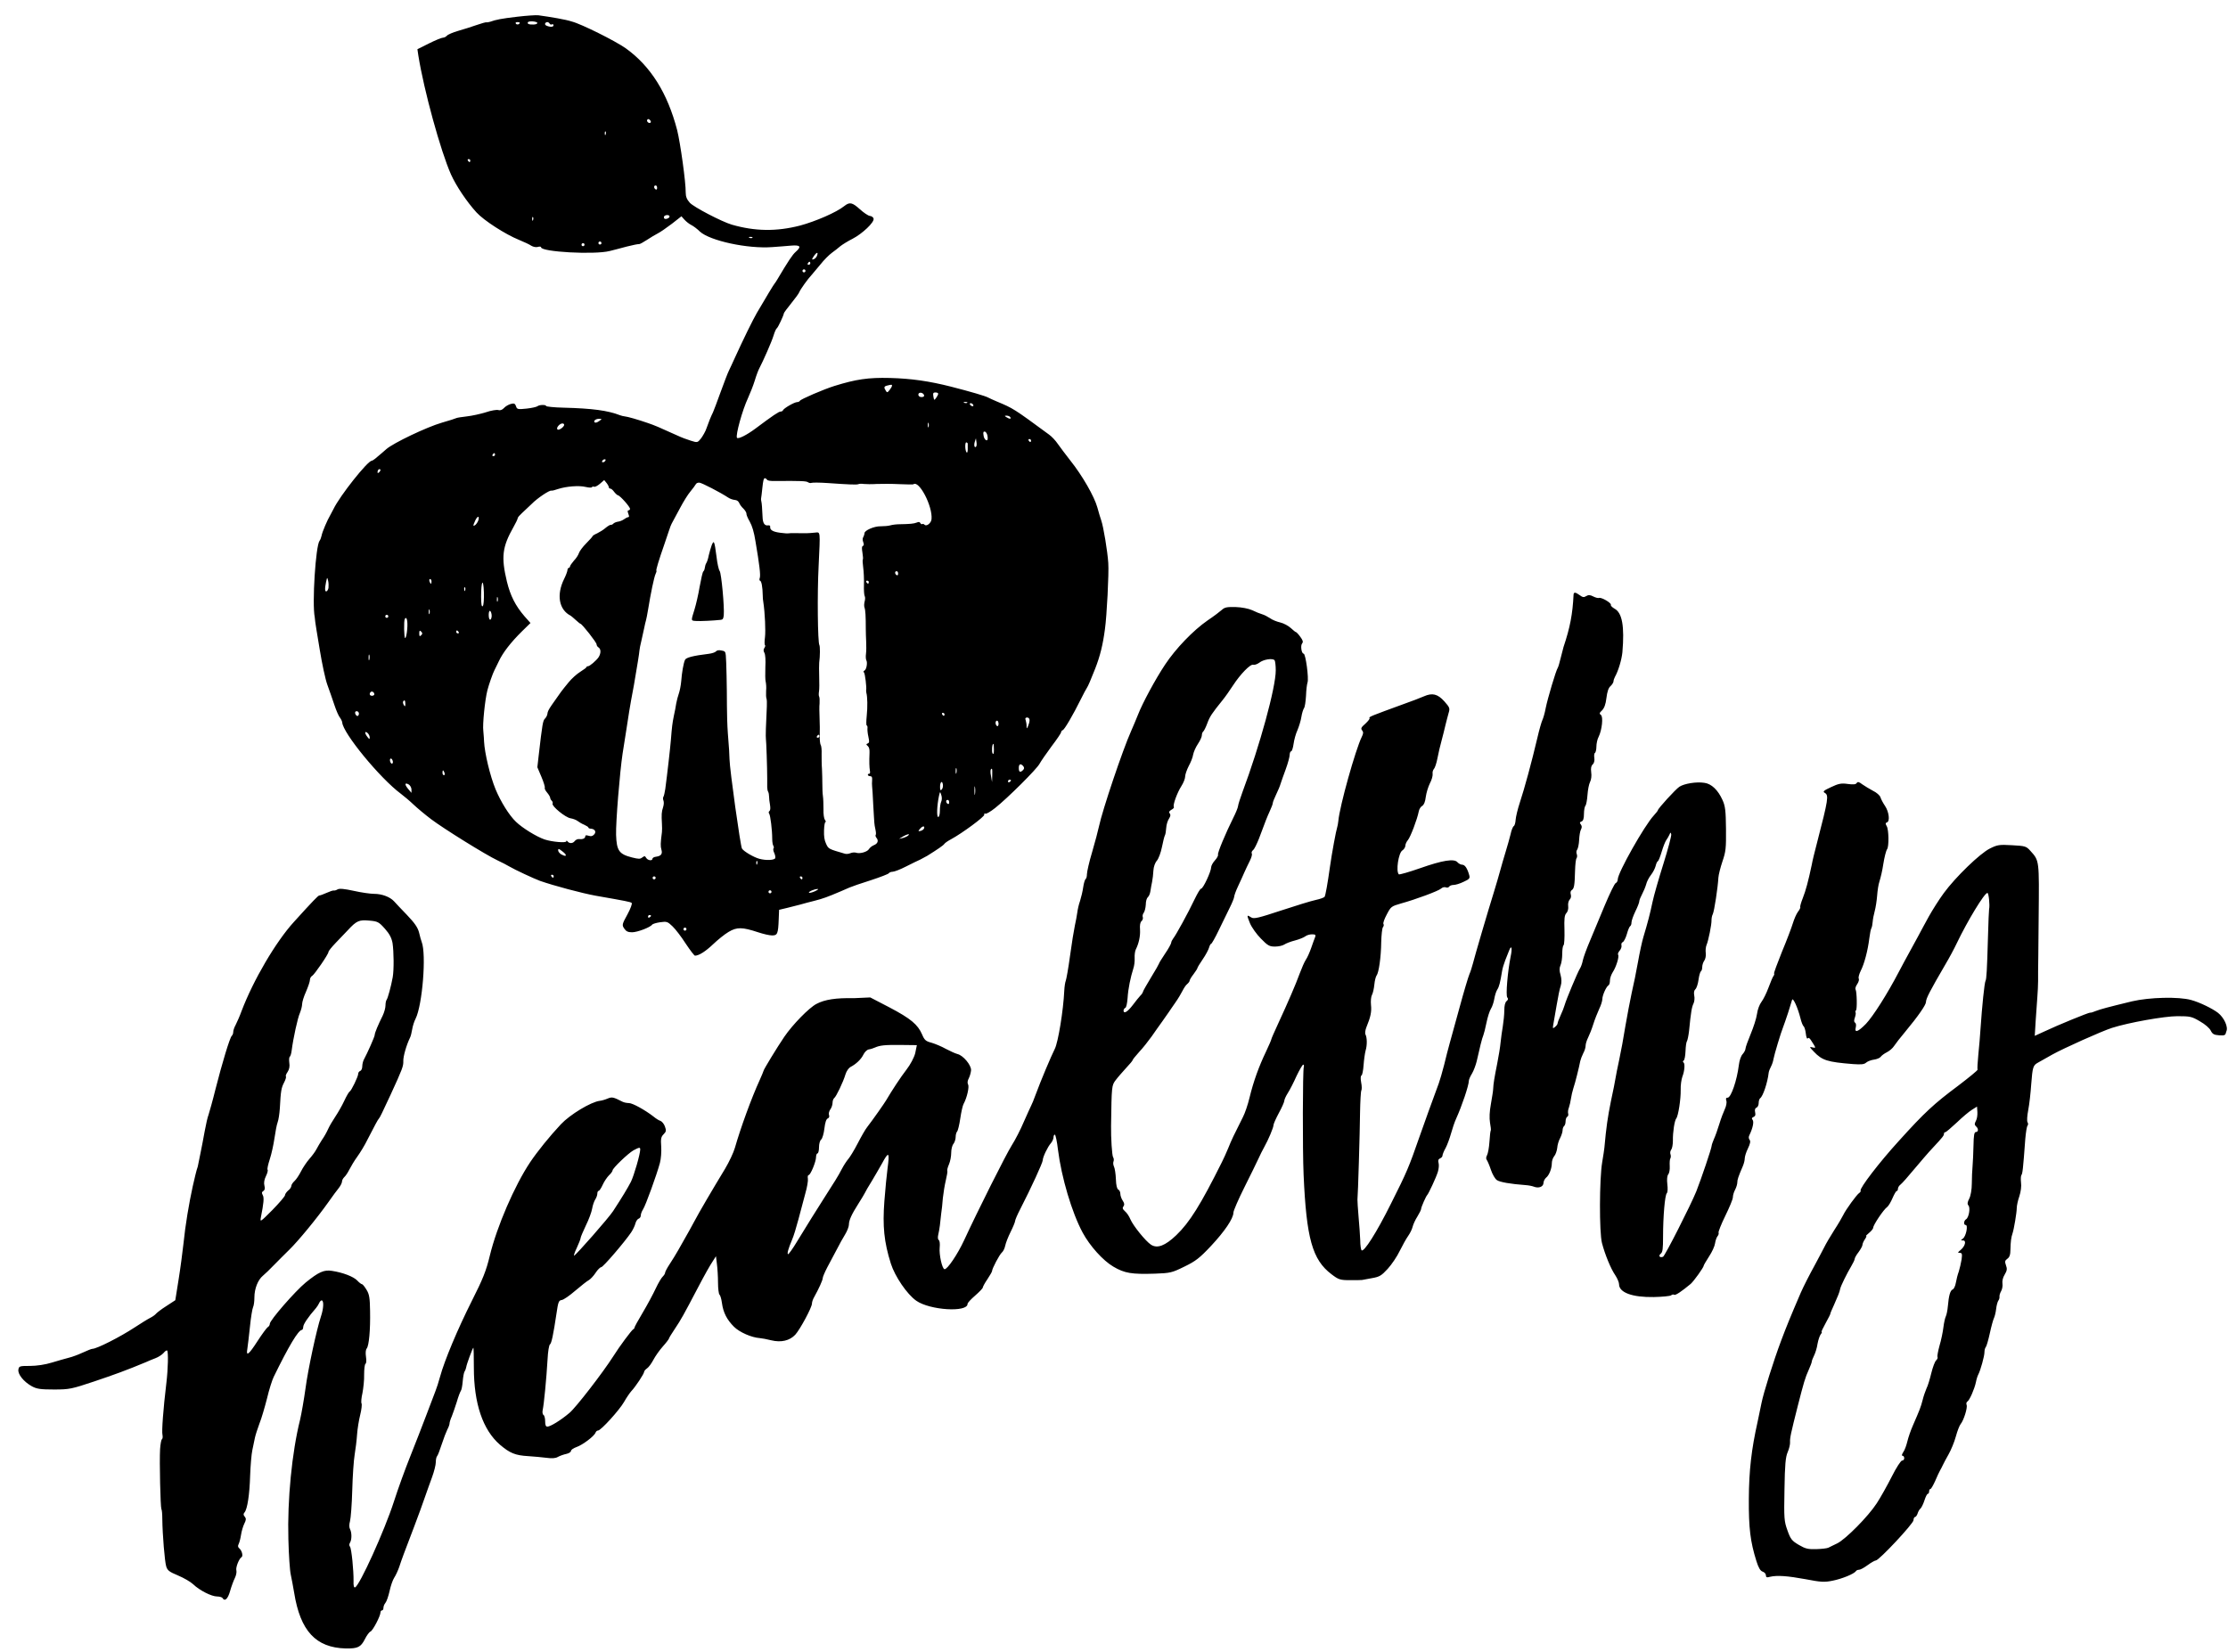 <svg width="120" height="89" viewBox="0 0 120 89" fill="none" xmlns="http://www.w3.org/2000/svg">
<path d="M119.462 54.561C119.162 54.331 118.492 54.001 118.022 53.871C117.352 53.681 115.772 53.721 114.832 53.941C113.512 54.261 113.142 54.361 112.882 54.461C112.742 54.521 112.612 54.561 112.572 54.551C112.502 54.541 110.852 55.211 110.072 55.581L109.592 55.801L109.642 54.981C109.672 54.531 109.712 53.961 109.732 53.701C109.752 53.451 109.772 53.061 109.772 52.841C109.772 52.621 109.772 52.401 109.772 52.341C109.772 52.281 109.792 50.961 109.802 49.401C109.832 46.331 109.842 46.371 109.362 45.841C109.132 45.581 109.082 45.571 108.362 45.531C107.672 45.491 107.572 45.511 107.172 45.711C106.632 45.981 105.322 47.251 104.692 48.111C104.442 48.451 104.082 49.021 103.892 49.361C103.702 49.701 103.442 50.191 103.302 50.451C103.162 50.701 102.952 51.101 102.822 51.331C102.692 51.561 102.442 52.031 102.262 52.371C101.652 53.541 100.882 54.751 100.502 55.151C100.072 55.591 99.872 55.661 99.952 55.341C99.982 55.231 99.962 55.111 99.912 55.091C99.852 55.051 99.852 54.961 99.902 54.821C99.942 54.701 99.962 54.581 99.942 54.541C99.922 54.501 99.932 54.451 99.962 54.431C100.032 54.381 100.012 53.431 99.942 53.301C99.912 53.251 99.952 53.121 100.032 53.011C100.112 52.891 100.142 52.761 100.112 52.711C100.082 52.661 100.132 52.471 100.222 52.291C100.412 51.921 100.602 51.201 100.682 50.541C100.712 50.291 100.762 50.051 100.792 50.001C100.822 49.951 100.852 49.801 100.862 49.661C100.872 49.521 100.922 49.261 100.972 49.081C101.022 48.901 101.082 48.521 101.102 48.251C101.122 47.981 101.172 47.641 101.222 47.501C101.302 47.241 101.382 46.901 101.432 46.561C101.492 46.181 101.582 45.821 101.642 45.741C101.742 45.601 101.732 44.701 101.622 44.511C101.542 44.371 101.542 44.331 101.632 44.301C101.802 44.241 101.742 43.741 101.532 43.421C101.422 43.261 101.312 43.051 101.282 42.951C101.252 42.851 101.072 42.691 100.882 42.601C100.692 42.501 100.432 42.341 100.302 42.251C100.122 42.111 100.052 42.101 100.002 42.181C99.952 42.261 99.812 42.271 99.522 42.231C99.172 42.181 99.022 42.211 98.622 42.401C98.212 42.591 98.162 42.641 98.282 42.711C98.502 42.841 98.482 43.021 97.862 45.411C97.742 45.871 97.612 46.391 97.582 46.581C97.392 47.481 97.262 47.961 97.102 48.371C97.002 48.621 96.942 48.841 96.962 48.861C96.982 48.881 96.932 49.001 96.842 49.111C96.752 49.231 96.632 49.511 96.562 49.741C96.492 49.971 96.232 50.661 95.972 51.281C95.722 51.901 95.532 52.421 95.552 52.441C95.572 52.461 95.562 52.521 95.522 52.571C95.482 52.621 95.362 52.901 95.252 53.201C95.142 53.501 94.972 53.841 94.872 53.971C94.772 54.101 94.662 54.381 94.632 54.621C94.602 54.851 94.442 55.341 94.292 55.701C94.142 56.061 94.012 56.421 94.012 56.491C94.012 56.561 93.942 56.691 93.862 56.781C93.772 56.871 93.682 57.121 93.652 57.391C93.552 58.201 93.232 59.131 93.052 59.131C92.962 59.131 92.942 59.181 92.982 59.301C93.012 59.391 92.972 59.591 92.902 59.741C92.832 59.891 92.692 60.251 92.602 60.551C92.512 60.851 92.382 61.211 92.312 61.361C92.252 61.501 92.192 61.671 92.192 61.711C92.192 61.841 91.622 63.521 91.362 64.181C91.052 64.941 89.672 67.661 89.572 67.701C89.392 67.771 89.302 67.651 89.452 67.531C89.552 67.451 89.572 67.251 89.572 66.641C89.572 65.521 89.672 64.381 89.772 64.281C89.822 64.231 89.832 64.031 89.802 63.791C89.772 63.531 89.792 63.341 89.852 63.261C89.912 63.191 89.942 62.991 89.932 62.821C89.922 62.641 89.932 62.461 89.962 62.411C89.992 62.361 90.002 62.261 89.972 62.181C89.942 62.101 89.962 62.001 90.012 61.931C90.062 61.871 90.102 61.651 90.102 61.451C90.092 60.991 90.192 60.361 90.282 60.251C90.392 60.121 90.532 59.211 90.522 58.711C90.512 58.461 90.562 58.141 90.612 58.001C90.732 57.701 90.762 57.291 90.672 57.231C90.632 57.201 90.632 57.161 90.682 57.131C90.732 57.101 90.772 56.871 90.782 56.621C90.792 56.371 90.822 56.131 90.862 56.081C90.892 56.031 90.942 55.791 90.972 55.541C91.072 54.511 91.122 54.241 91.212 54.061C91.262 53.961 91.282 53.761 91.252 53.631C91.222 53.471 91.242 53.351 91.312 53.291C91.372 53.241 91.452 53.011 91.482 52.781C91.512 52.551 91.572 52.351 91.612 52.321C91.652 52.301 91.682 52.191 91.682 52.091C91.682 51.991 91.732 51.831 91.792 51.751C91.852 51.671 91.892 51.481 91.872 51.341C91.852 51.201 91.872 51.011 91.912 50.911C92.012 50.691 92.192 49.791 92.182 49.571C92.182 49.481 92.202 49.331 92.252 49.241C92.332 49.071 92.522 47.821 92.552 47.281C92.562 47.121 92.662 46.731 92.772 46.401C92.952 45.871 92.972 45.701 92.962 44.651C92.952 43.661 92.922 43.421 92.772 43.091C92.532 42.561 92.182 42.221 91.802 42.171C91.372 42.101 90.712 42.211 90.452 42.381C90.242 42.521 89.292 43.561 89.292 43.651C89.292 43.671 89.192 43.801 89.072 43.931C88.562 44.481 87.132 47.021 87.132 47.371C87.132 47.451 87.082 47.551 87.022 47.571C86.962 47.591 86.702 48.131 86.432 48.771C86.172 49.401 85.802 50.271 85.632 50.691C85.452 51.111 85.282 51.581 85.252 51.731C85.222 51.891 85.152 52.091 85.092 52.181C84.962 52.391 84.352 53.851 84.272 54.141C84.242 54.251 84.142 54.511 84.052 54.701C83.962 54.891 83.892 55.091 83.892 55.131C83.892 55.171 83.832 55.261 83.752 55.321C83.632 55.421 83.622 55.411 83.662 55.181C83.682 55.041 83.772 54.571 83.842 54.141C83.912 53.711 84.012 53.231 84.062 53.101C84.112 52.931 84.112 52.741 84.052 52.521C83.982 52.291 83.982 52.141 84.052 51.991C84.102 51.881 84.142 51.611 84.142 51.381C84.142 51.151 84.172 50.951 84.212 50.921C84.252 50.891 84.272 50.531 84.262 50.101C84.242 49.491 84.262 49.301 84.362 49.191C84.442 49.111 84.482 48.951 84.462 48.811C84.442 48.681 84.482 48.521 84.542 48.461C84.612 48.391 84.632 48.281 84.602 48.181C84.572 48.081 84.592 47.991 84.652 47.951C84.782 47.871 84.812 47.701 84.832 46.911C84.842 46.581 84.872 46.281 84.912 46.231C84.952 46.181 84.952 46.081 84.922 46.001C84.892 45.921 84.902 45.821 84.952 45.761C84.992 45.701 85.042 45.471 85.052 45.251C85.062 45.021 85.102 44.771 85.152 44.681C85.212 44.571 85.202 44.491 85.142 44.411C85.072 44.321 85.082 44.291 85.182 44.251C85.272 44.221 85.312 44.091 85.312 43.841C85.312 43.641 85.352 43.441 85.392 43.401C85.432 43.361 85.482 43.101 85.502 42.821C85.522 42.541 85.582 42.231 85.642 42.121C85.702 42.001 85.732 41.791 85.702 41.601C85.672 41.381 85.702 41.251 85.782 41.181C85.852 41.121 85.892 40.981 85.872 40.841C85.852 40.711 85.862 40.581 85.902 40.561C85.942 40.541 85.982 40.381 85.982 40.221C85.982 40.061 86.032 39.821 86.102 39.691C86.282 39.331 86.362 38.601 86.222 38.511C86.132 38.451 86.142 38.401 86.282 38.271C86.402 38.151 86.482 37.951 86.522 37.601C86.562 37.271 86.632 37.051 86.742 36.961C86.822 36.891 86.902 36.761 86.902 36.711C86.902 36.651 86.942 36.531 86.982 36.461C87.162 36.141 87.342 35.541 87.382 35.141C87.502 33.741 87.372 33.011 86.962 32.791C86.842 32.721 86.742 32.631 86.762 32.581C86.792 32.481 86.252 32.161 86.122 32.211C86.072 32.231 85.932 32.191 85.812 32.131C85.642 32.041 85.552 32.041 85.432 32.111C85.312 32.191 85.242 32.181 85.082 32.061C84.852 31.891 84.762 31.891 84.752 32.031C84.702 33.081 84.562 33.811 84.212 34.851C84.192 34.921 84.122 35.181 84.062 35.431C84.002 35.681 83.932 35.931 83.902 35.971C83.802 36.121 83.352 37.641 83.252 38.141C83.202 38.421 83.112 38.711 83.072 38.791C83.032 38.871 82.902 39.311 82.802 39.751C82.502 41.031 82.102 42.501 81.862 43.221C81.742 43.581 81.642 44.011 81.632 44.161C81.622 44.321 81.582 44.471 81.532 44.501C81.482 44.531 81.402 44.731 81.362 44.931C81.312 45.141 81.192 45.561 81.092 45.891C80.992 46.221 80.862 46.661 80.802 46.891C80.742 47.121 80.592 47.621 80.472 48.021C80.132 49.111 79.422 51.531 79.332 51.901C79.282 52.081 79.202 52.351 79.142 52.481C79.082 52.621 78.842 53.421 78.612 54.271C78.382 55.121 78.132 56.001 78.072 56.231C78.012 56.461 77.872 56.961 77.782 57.361C77.682 57.751 77.552 58.201 77.492 58.361C77.192 59.161 76.662 60.641 76.452 61.241C75.882 62.881 75.772 63.141 74.922 64.831C74.142 66.401 73.452 67.481 73.332 67.351C73.302 67.321 73.262 67.081 73.262 66.811C73.252 66.551 73.212 65.971 73.172 65.541C73.132 65.111 73.112 64.691 73.112 64.621C73.142 64.351 73.242 61.011 73.252 59.951C73.262 59.331 73.292 58.791 73.322 58.741C73.352 58.691 73.352 58.501 73.312 58.311C73.272 58.091 73.282 57.951 73.332 57.931C73.372 57.911 73.422 57.671 73.442 57.381C73.462 57.101 73.512 56.741 73.552 56.591C73.642 56.301 73.632 55.881 73.542 55.721C73.512 55.671 73.532 55.491 73.592 55.341C73.822 54.781 73.882 54.501 73.842 54.141C73.822 53.931 73.842 53.691 73.892 53.601C73.942 53.511 74.002 53.261 74.022 53.041C74.042 52.821 74.102 52.601 74.142 52.551C74.262 52.401 74.382 51.571 74.392 50.761C74.402 50.371 74.442 50.011 74.482 49.951C74.532 49.891 74.542 49.821 74.512 49.771C74.482 49.731 74.562 49.501 74.692 49.261C74.912 48.841 74.932 48.821 75.452 48.671C76.252 48.451 77.462 48.001 77.612 47.871C77.682 47.801 77.802 47.771 77.872 47.801C77.942 47.831 78.022 47.811 78.052 47.761C78.082 47.711 78.192 47.671 78.292 47.671C78.392 47.671 78.632 47.601 78.832 47.501C79.142 47.361 79.182 47.311 79.132 47.141C79.032 46.781 78.902 46.581 78.752 46.581C78.682 46.581 78.562 46.521 78.502 46.451C78.332 46.241 77.702 46.341 76.482 46.771C75.882 46.981 75.382 47.121 75.342 47.101C75.172 46.941 75.322 45.941 75.532 45.811C75.612 45.761 75.692 45.641 75.692 45.561C75.692 45.481 75.752 45.341 75.832 45.251C75.972 45.081 76.332 44.131 76.412 43.721C76.432 43.591 76.522 43.451 76.602 43.411C76.692 43.361 76.762 43.191 76.792 42.931C76.822 42.711 76.922 42.381 77.012 42.201C77.112 42.021 77.172 41.791 77.162 41.691C77.142 41.601 77.182 41.471 77.232 41.421C77.282 41.371 77.372 41.111 77.422 40.841C77.472 40.571 77.572 40.151 77.642 39.901C77.712 39.651 77.802 39.271 77.852 39.061C77.902 38.851 77.982 38.561 78.022 38.411C78.102 38.151 78.082 38.111 77.792 37.781C77.432 37.381 77.142 37.311 76.692 37.511C76.532 37.581 76.022 37.781 75.562 37.941C73.892 38.551 73.702 38.621 73.762 38.681C73.792 38.711 73.692 38.841 73.542 38.981C73.312 39.181 73.282 39.241 73.362 39.341C73.442 39.441 73.432 39.521 73.342 39.701C73.012 40.371 72.152 43.421 72.082 44.231C72.072 44.351 72.042 44.491 72.022 44.561C71.962 44.731 71.732 45.971 71.632 46.691C71.502 47.621 71.392 48.231 71.342 48.311C71.312 48.351 71.102 48.431 70.862 48.481C70.622 48.531 69.782 48.791 68.992 49.051C67.782 49.451 67.532 49.511 67.392 49.421C67.142 49.261 67.142 49.281 67.322 49.731C67.412 49.951 67.682 50.331 67.912 50.561C68.282 50.941 68.372 50.991 68.672 50.991C68.862 50.991 69.082 50.941 69.172 50.881C69.262 50.821 69.512 50.721 69.752 50.661C69.982 50.601 70.222 50.501 70.302 50.441C70.372 50.381 70.542 50.331 70.662 50.331C70.842 50.331 70.882 50.361 70.832 50.481C70.802 50.561 70.702 50.821 70.622 51.061C70.542 51.291 70.412 51.591 70.332 51.701C70.252 51.821 70.112 52.151 70.002 52.441C69.792 53.021 69.382 53.971 68.832 55.161C68.632 55.591 68.472 55.961 68.472 55.991C68.472 56.021 68.342 56.321 68.182 56.661C67.812 57.431 67.512 58.251 67.302 59.121C67.212 59.501 67.052 59.971 66.942 60.181C66.472 61.111 66.322 61.421 66.152 61.851C66.052 62.101 65.892 62.441 65.812 62.601C64.672 64.891 64.072 65.851 63.352 66.541C62.752 67.111 62.332 67.271 61.992 67.051C61.702 66.861 61.032 66.031 60.882 65.681C60.822 65.531 60.692 65.331 60.592 65.251C60.462 65.131 60.442 65.071 60.512 64.981C60.572 64.901 60.562 64.821 60.472 64.681C60.402 64.581 60.342 64.411 60.342 64.311C60.342 64.211 60.292 64.111 60.232 64.081C60.162 64.051 60.112 63.851 60.102 63.521C60.092 63.241 60.042 62.931 60.002 62.851C59.962 62.771 59.942 62.641 59.972 62.571C60.002 62.501 59.992 62.391 59.952 62.341C59.892 62.251 59.832 61.291 59.842 60.651C59.872 58.481 59.872 58.471 60.102 58.171C60.222 58.011 60.482 57.721 60.662 57.521C60.842 57.331 61.002 57.141 61.002 57.111C61.002 57.081 61.162 56.881 61.352 56.671C61.552 56.461 61.842 56.091 62.022 55.841C62.192 55.591 62.452 55.231 62.602 55.021C62.742 54.821 62.902 54.591 62.952 54.521C63.002 54.451 63.152 54.221 63.302 54.011C63.452 53.801 63.622 53.511 63.692 53.371C63.762 53.231 63.872 53.061 63.942 53.011C64.012 52.951 64.072 52.871 64.072 52.831C64.072 52.791 64.162 52.631 64.282 52.481C64.392 52.331 64.492 52.181 64.492 52.151C64.492 52.121 64.622 51.901 64.782 51.671C64.942 51.441 65.092 51.151 65.122 51.041C65.152 50.931 65.202 50.841 65.232 50.841C65.262 50.841 65.452 50.511 65.642 50.111C65.832 49.711 66.102 49.161 66.232 48.901C66.362 48.641 66.472 48.371 66.472 48.311C66.472 48.251 66.562 47.991 66.682 47.741C66.802 47.491 66.952 47.151 67.022 46.991C67.092 46.831 67.222 46.561 67.312 46.381C67.402 46.201 67.452 46.031 67.422 45.981C67.392 45.931 67.422 45.851 67.492 45.791C67.562 45.741 67.692 45.461 67.802 45.191C68.182 44.171 68.242 44.021 68.392 43.691C68.482 43.501 68.552 43.311 68.552 43.261C68.552 43.211 68.632 43.011 68.732 42.801C68.832 42.601 68.942 42.331 68.972 42.221C69.012 42.101 69.132 41.751 69.252 41.431C69.372 41.101 69.462 40.761 69.462 40.661C69.462 40.561 69.502 40.471 69.542 40.471C69.582 40.471 69.642 40.291 69.672 40.071C69.702 39.851 69.792 39.521 69.882 39.331C69.962 39.141 70.062 38.821 70.092 38.621C70.122 38.421 70.192 38.211 70.232 38.151C70.282 38.091 70.322 37.791 70.342 37.481C70.352 37.171 70.392 36.851 70.422 36.771C70.502 36.551 70.322 35.211 70.212 35.211C70.102 35.211 70.032 34.781 70.132 34.661C70.202 34.581 70.172 34.491 70.032 34.301C69.932 34.161 69.822 34.051 69.802 34.051C69.772 34.051 69.652 33.951 69.522 33.831C69.392 33.711 69.132 33.571 68.952 33.531C68.772 33.491 68.522 33.391 68.402 33.301C68.282 33.221 68.092 33.121 67.982 33.091C67.872 33.061 67.622 32.961 67.442 32.871C67.242 32.781 66.872 32.711 66.552 32.701C66.092 32.691 65.962 32.711 65.812 32.851C65.712 32.941 65.372 33.201 65.042 33.421C64.262 33.961 63.322 34.941 62.752 35.801C62.232 36.581 61.532 37.881 61.292 38.501C61.202 38.731 61.032 39.131 60.922 39.381C60.462 40.411 59.382 43.621 59.192 44.511C59.142 44.741 58.982 45.361 58.822 45.901C58.662 46.431 58.542 46.971 58.542 47.091C58.542 47.211 58.512 47.331 58.472 47.351C58.432 47.381 58.372 47.581 58.342 47.791C58.312 48.011 58.232 48.341 58.172 48.531C58.102 48.721 58.042 49.001 58.022 49.161C58.002 49.321 57.942 49.631 57.892 49.861C57.842 50.091 57.722 50.821 57.632 51.491C57.542 52.161 57.432 52.761 57.402 52.831C57.372 52.901 57.332 53.141 57.322 53.361C57.272 54.441 56.992 56.141 56.812 56.501C56.602 56.921 56.062 58.201 55.782 58.961C55.682 59.241 55.572 59.501 55.542 59.551C55.512 59.601 55.342 59.991 55.152 60.411C54.972 60.841 54.672 61.421 54.492 61.701C54.182 62.191 52.652 65.241 51.932 66.801C51.582 67.561 51.022 68.391 50.872 68.371C50.742 68.351 50.572 67.581 50.612 67.201C50.632 67.001 50.612 66.831 50.562 66.801C50.512 66.771 50.502 66.651 50.532 66.521C50.562 66.401 50.602 66.171 50.622 66.011C50.642 65.851 50.672 65.571 50.692 65.381C50.722 65.201 50.762 64.821 50.782 64.541C50.812 64.261 50.882 63.831 50.942 63.581C51.002 63.331 51.042 63.101 51.022 63.071C51.002 63.041 51.042 62.881 51.112 62.721C51.182 62.561 51.232 62.281 51.232 62.101C51.232 61.921 51.282 61.701 51.352 61.621C51.422 61.531 51.472 61.361 51.472 61.241C51.472 61.121 51.512 60.991 51.552 60.951C51.592 60.911 51.672 60.591 51.722 60.241C51.772 59.901 51.852 59.541 51.902 59.461C52.082 59.131 52.212 58.551 52.142 58.421C52.092 58.331 52.112 58.211 52.182 58.081C52.242 57.961 52.292 57.771 52.302 57.651C52.312 57.371 51.872 56.851 51.572 56.781C51.452 56.751 51.172 56.621 50.942 56.501C50.712 56.371 50.372 56.231 50.172 56.171C49.862 56.091 49.792 56.031 49.662 55.721C49.432 55.191 49.052 54.871 47.912 54.271L46.872 53.731L45.982 53.771C45.032 53.751 44.422 53.841 43.972 54.081C43.572 54.291 42.692 55.191 42.242 55.851C41.862 56.411 41.122 57.621 41.122 57.691C41.122 57.711 41.032 57.921 40.922 58.171C40.472 59.151 39.882 60.781 39.582 61.831C39.512 62.081 39.272 62.591 39.052 62.961C38.372 64.081 37.672 65.271 37.382 65.821C37.232 66.101 37.022 66.481 36.922 66.651C36.822 66.821 36.652 67.131 36.532 67.341C36.412 67.551 36.212 67.881 36.072 68.091C35.932 68.301 35.822 68.511 35.822 68.561C35.822 68.611 35.762 68.701 35.702 68.761C35.632 68.821 35.462 69.101 35.322 69.401C35.182 69.701 34.872 70.281 34.622 70.701C34.372 71.121 34.172 71.481 34.172 71.521C34.172 71.561 34.142 71.591 34.102 71.611C34.022 71.651 33.362 72.531 33.032 73.061C32.472 73.941 31.012 75.831 30.672 76.111C30.202 76.511 29.642 76.851 29.482 76.851C29.392 76.851 29.362 76.761 29.362 76.561C29.362 76.401 29.322 76.251 29.272 76.221C29.222 76.191 29.202 76.071 29.232 75.941C29.292 75.681 29.432 74.271 29.492 73.221C29.512 72.801 29.572 72.451 29.622 72.421C29.702 72.371 29.802 71.901 29.972 70.761C30.062 70.141 30.092 70.051 30.252 70.031C30.352 70.021 30.682 69.791 30.982 69.531C31.292 69.271 31.612 69.011 31.712 68.961C31.802 68.911 31.972 68.731 32.082 68.561C32.192 68.391 32.332 68.261 32.382 68.261C32.482 68.261 33.632 66.921 33.992 66.391C34.092 66.241 34.192 66.031 34.222 65.911C34.252 65.791 34.332 65.671 34.392 65.651C34.462 65.631 34.512 65.551 34.512 65.481C34.512 65.401 34.562 65.261 34.632 65.151C34.772 64.941 35.372 63.281 35.542 62.651C35.602 62.431 35.632 62.031 35.612 61.761C35.582 61.351 35.602 61.241 35.742 61.101C35.882 60.961 35.892 60.901 35.812 60.681C35.762 60.541 35.652 60.411 35.572 60.381C35.492 60.361 35.322 60.251 35.202 60.151C34.752 59.801 34.072 59.421 33.872 59.421C33.762 59.421 33.612 59.391 33.532 59.351C33.022 59.091 32.962 59.081 32.722 59.181C32.582 59.241 32.402 59.291 32.302 59.301C31.822 59.361 30.702 60.041 30.212 60.561C29.602 61.211 28.942 62.031 28.552 62.611C27.712 63.871 26.762 66.071 26.382 67.641C26.182 68.471 26.012 68.891 25.402 70.101C24.652 71.591 23.942 73.281 23.702 74.161C23.632 74.431 23.512 74.791 23.452 74.941C23.392 75.101 23.172 75.681 22.962 76.231C22.752 76.781 22.372 77.771 22.102 78.441C21.832 79.111 21.432 80.211 21.212 80.901C20.712 82.451 19.362 85.431 19.122 85.511C19.062 85.531 19.032 85.411 19.042 85.181C19.052 84.611 18.932 83.421 18.852 83.321C18.802 83.261 18.802 83.181 18.852 83.101C18.952 82.941 18.952 82.561 18.852 82.371C18.802 82.281 18.802 82.121 18.852 81.941C18.892 81.791 18.952 81.041 18.972 80.281C18.992 79.521 19.052 78.651 19.102 78.361C19.152 78.061 19.212 77.581 19.232 77.271C19.252 76.971 19.332 76.491 19.402 76.211C19.472 75.931 19.502 75.651 19.472 75.601C19.442 75.551 19.462 75.301 19.522 75.041C19.572 74.781 19.622 74.331 19.612 74.041C19.612 73.761 19.642 73.501 19.682 73.471C19.732 73.441 19.742 73.291 19.712 73.091C19.682 72.891 19.692 72.711 19.752 72.641C19.872 72.491 19.952 71.661 19.932 70.621C19.922 69.931 19.892 69.721 19.742 69.481C19.642 69.311 19.532 69.181 19.502 69.181C19.462 69.181 19.342 69.091 19.242 68.981C19.042 68.771 18.472 68.551 17.882 68.461C17.452 68.391 17.162 68.521 16.462 69.091C15.902 69.551 14.532 71.121 14.532 71.311C14.532 71.381 14.482 71.461 14.422 71.491C14.362 71.531 14.112 71.871 13.872 72.241C13.402 72.971 13.242 73.101 13.322 72.661C13.342 72.511 13.412 71.981 13.462 71.471C13.512 70.961 13.592 70.491 13.632 70.411C13.672 70.331 13.702 70.101 13.702 69.891C13.702 69.421 13.892 68.941 14.162 68.721C14.272 68.631 14.542 68.371 14.762 68.141C14.982 67.921 15.352 67.541 15.592 67.311C16.062 66.851 17.062 65.641 17.692 64.751C17.902 64.451 18.152 64.111 18.252 63.991C18.352 63.861 18.422 63.711 18.422 63.641C18.422 63.571 18.482 63.471 18.542 63.411C18.612 63.351 18.732 63.171 18.812 63.011C18.892 62.851 19.082 62.531 19.242 62.311C19.402 62.091 19.652 61.681 19.792 61.391C20.172 60.651 20.362 60.291 20.412 60.251C20.462 60.201 20.592 59.931 21.042 58.961C21.672 57.591 21.732 57.431 21.722 57.161C21.712 56.911 21.892 56.291 22.082 55.901C22.122 55.831 22.172 55.621 22.202 55.441C22.232 55.261 22.312 55.011 22.382 54.881C22.752 54.141 22.972 51.401 22.712 50.741C22.682 50.671 22.622 50.451 22.572 50.241C22.502 49.961 22.332 49.721 21.922 49.291C21.612 48.971 21.302 48.641 21.222 48.551C21.002 48.311 20.562 48.151 20.152 48.151C19.952 48.151 19.462 48.081 19.062 47.991C18.552 47.881 18.282 47.851 18.182 47.911C18.102 47.961 18.012 47.981 17.972 47.971C17.932 47.961 17.762 48.021 17.582 48.101C17.412 48.181 17.232 48.241 17.192 48.241C17.142 48.241 16.862 48.521 15.832 49.661C14.862 50.721 13.642 52.801 13.012 54.461C12.912 54.741 12.762 55.071 12.692 55.211C12.612 55.351 12.562 55.521 12.562 55.591C12.562 55.671 12.532 55.751 12.482 55.801C12.372 55.911 11.962 57.281 11.612 58.651C11.452 59.301 11.272 59.931 11.232 60.051C11.182 60.171 11.092 60.571 11.022 60.951C10.952 61.331 10.862 61.821 10.812 62.051C10.762 62.281 10.692 62.631 10.652 62.841C10.582 63.021 10.472 63.511 10.382 63.901C10.182 64.811 9.982 65.991 9.882 66.991C9.832 67.431 9.722 68.291 9.622 68.911L9.442 70.041L8.952 70.361C8.682 70.531 8.442 70.721 8.402 70.771C8.362 70.821 8.232 70.921 8.092 70.991C7.952 71.061 7.582 71.291 7.262 71.501C6.472 72.021 5.212 72.661 4.972 72.661C4.922 72.661 4.702 72.751 4.462 72.861C4.222 72.971 3.882 73.101 3.702 73.141C3.522 73.191 3.112 73.301 2.792 73.401C2.442 73.511 1.972 73.581 1.622 73.581C1.062 73.581 1.022 73.591 0.992 73.771C0.942 74.021 1.282 74.441 1.722 74.681C1.982 74.821 2.182 74.851 2.912 74.851C3.742 74.851 3.862 74.821 5.062 74.421C6.162 74.051 6.822 73.811 7.852 73.381C7.982 73.321 8.222 73.221 8.382 73.161C8.542 73.101 8.732 72.971 8.812 72.881C8.892 72.781 8.972 72.731 9.002 72.751C9.072 72.831 9.052 73.741 8.962 74.491C8.792 75.901 8.702 77.121 8.752 77.301C8.772 77.401 8.762 77.501 8.722 77.531C8.682 77.561 8.642 77.791 8.622 78.061C8.582 78.741 8.642 81.191 8.692 81.291C8.722 81.331 8.742 81.571 8.742 81.831C8.752 82.681 8.872 84.121 8.952 84.381C9.022 84.601 9.112 84.671 9.592 84.871C9.902 85.001 10.262 85.211 10.402 85.341C10.742 85.671 11.392 86.001 11.692 86.001C11.822 86.001 11.952 86.041 11.982 86.081C12.102 86.291 12.272 86.141 12.392 85.711C12.462 85.461 12.582 85.141 12.652 85.001C12.722 84.861 12.752 84.681 12.732 84.601C12.682 84.451 12.872 83.961 13.012 83.881C13.102 83.821 13.032 83.531 12.892 83.411C12.812 83.351 12.802 83.271 12.852 83.181C12.892 83.101 12.952 82.881 12.982 82.681C13.012 82.481 13.092 82.211 13.162 82.071C13.262 81.871 13.262 81.801 13.182 81.701C13.102 81.611 13.102 81.551 13.172 81.471C13.322 81.291 13.442 80.521 13.472 79.491C13.492 78.961 13.542 78.341 13.592 78.111C13.642 77.881 13.702 77.581 13.732 77.441C13.762 77.301 13.872 76.961 13.972 76.691C14.082 76.421 14.262 75.801 14.382 75.331C14.492 74.861 14.662 74.331 14.742 74.171C15.552 72.511 16.072 71.641 16.262 71.641C16.292 71.641 16.332 71.561 16.332 71.481C16.332 71.341 16.592 70.951 17.022 70.461C17.082 70.391 17.162 70.261 17.192 70.191C17.222 70.121 17.282 70.051 17.322 70.051C17.452 70.051 17.432 70.491 17.282 70.931C17.052 71.621 16.592 73.751 16.452 74.811C16.372 75.391 16.242 76.131 16.162 76.481C15.722 78.231 15.472 80.811 15.532 82.911C15.552 83.761 15.612 84.621 15.662 84.831C15.712 85.041 15.782 85.461 15.842 85.791C16.172 87.861 17.012 88.761 18.622 88.801C19.272 88.811 19.432 88.731 19.652 88.301C19.752 88.101 19.882 87.921 19.952 87.891C20.082 87.841 20.492 87.051 20.492 86.861C20.492 86.801 20.532 86.751 20.572 86.751C20.622 86.751 20.652 86.691 20.652 86.611C20.652 86.531 20.702 86.411 20.762 86.341C20.822 86.271 20.922 85.981 20.982 85.711C21.042 85.431 21.152 85.111 21.232 84.991C21.312 84.871 21.432 84.611 21.502 84.411C21.642 83.981 21.752 83.691 22.302 82.251C22.522 81.671 22.782 80.961 22.882 80.661C22.982 80.361 23.162 79.881 23.272 79.571C23.382 79.271 23.472 78.911 23.472 78.771C23.472 78.631 23.502 78.481 23.542 78.441C23.582 78.401 23.692 78.111 23.792 77.801C23.892 77.491 24.032 77.131 24.092 77.011C24.162 76.881 24.212 76.741 24.212 76.681C24.212 76.631 24.262 76.451 24.332 76.301C24.392 76.151 24.512 75.801 24.602 75.521C24.682 75.241 24.782 74.981 24.822 74.921C24.862 74.871 24.902 74.641 24.922 74.411C24.942 74.181 24.982 73.941 25.022 73.881C25.062 73.821 25.102 73.711 25.112 73.641C25.132 73.491 25.442 72.651 25.492 72.601C25.512 72.581 25.522 73.061 25.522 73.671C25.522 75.601 26.002 77.021 26.922 77.821C27.462 78.281 27.752 78.401 28.452 78.441C28.762 78.461 29.192 78.501 29.432 78.531C29.722 78.571 29.922 78.561 30.052 78.481C30.162 78.421 30.362 78.351 30.502 78.321C30.642 78.291 30.752 78.221 30.752 78.161C30.752 78.101 30.882 78.011 31.052 77.951C31.372 77.841 32.002 77.371 32.072 77.181C32.102 77.111 32.152 77.061 32.212 77.061C32.362 77.061 33.362 75.961 33.612 75.521C33.742 75.291 33.922 75.031 34.002 74.941C34.232 74.701 34.692 74.001 34.692 73.901C34.692 73.861 34.762 73.771 34.852 73.711C34.942 73.651 35.092 73.441 35.192 73.251C35.292 73.061 35.522 72.731 35.702 72.531C35.882 72.331 36.032 72.131 36.032 72.101C36.032 72.071 36.182 71.831 36.362 71.561C36.672 71.101 36.822 70.831 37.582 69.381C37.982 68.621 38.222 68.191 38.422 67.891L38.562 67.671L38.612 68.081C38.642 68.311 38.672 68.761 38.672 69.091C38.672 69.421 38.712 69.711 38.752 69.741C38.792 69.771 38.852 69.961 38.882 70.181C38.952 70.711 39.152 71.091 39.532 71.471C39.832 71.771 40.482 72.051 40.912 72.081C41.022 72.091 41.312 72.141 41.542 72.201C42.072 72.331 42.532 72.221 42.832 71.901C43.082 71.631 43.732 70.431 43.732 70.221C43.732 70.141 43.782 69.991 43.852 69.871C44.092 69.441 44.312 68.961 44.312 68.851C44.312 68.791 44.422 68.531 44.552 68.281C44.682 68.031 44.912 67.601 45.062 67.321C45.202 67.041 45.412 66.671 45.522 66.491C45.632 66.311 45.722 66.071 45.722 65.971C45.722 65.731 45.872 65.411 46.222 64.861C46.382 64.611 46.542 64.341 46.572 64.281C46.602 64.211 46.772 63.911 46.962 63.611C47.142 63.311 47.382 62.891 47.502 62.681C47.872 61.991 47.922 62.051 47.802 62.951C47.762 63.251 47.682 64.041 47.632 64.711C47.532 66.051 47.612 66.901 47.982 68.071C48.202 68.761 48.852 69.721 49.352 70.071C50.082 70.581 52.112 70.711 52.112 70.241C52.112 70.181 52.292 69.991 52.522 69.791C52.752 69.591 52.932 69.401 52.932 69.361C52.932 69.321 53.042 69.111 53.182 68.911C53.312 68.711 53.432 68.511 53.432 68.471C53.432 68.341 53.832 67.581 53.962 67.471C54.032 67.411 54.112 67.251 54.142 67.101C54.172 66.951 54.302 66.621 54.432 66.361C54.562 66.101 54.672 65.831 54.672 65.781C54.672 65.721 54.792 65.441 54.942 65.151C55.542 63.981 56.162 62.631 56.162 62.501C56.162 62.331 56.432 61.771 56.602 61.581C56.672 61.501 56.742 61.351 56.742 61.271C56.742 61.191 56.772 61.121 56.812 61.121C56.852 61.121 56.932 61.491 56.982 61.931C57.172 63.441 57.732 65.321 58.312 66.401C58.702 67.121 59.402 67.901 59.962 68.231C60.572 68.591 60.952 68.651 62.212 68.611C63.032 68.581 63.122 68.561 63.792 68.231C64.392 67.941 64.612 67.771 65.222 67.121C65.952 66.341 66.432 65.641 66.432 65.321C66.432 65.221 66.702 64.601 67.032 63.941C67.362 63.281 67.702 62.591 67.782 62.411C67.862 62.231 68.002 61.951 68.092 61.791C68.312 61.401 68.592 60.741 68.592 60.601C68.592 60.541 68.722 60.251 68.882 59.951C69.042 59.661 69.172 59.361 69.172 59.301C69.172 59.241 69.252 59.051 69.362 58.881C69.472 58.711 69.682 58.301 69.832 57.961C69.992 57.631 70.152 57.351 70.192 57.351C70.232 57.351 70.242 57.411 70.222 57.481C70.162 57.641 70.152 61.951 70.212 63.281C70.362 66.711 70.682 67.861 71.712 68.641C72.092 68.931 72.172 68.961 72.702 68.961C73.022 68.961 73.322 68.961 73.362 68.951C73.412 68.941 73.652 68.901 73.902 68.851C74.302 68.781 74.402 68.721 74.742 68.351C74.952 68.121 75.252 67.681 75.392 67.381C75.542 67.081 75.742 66.721 75.842 66.581C75.942 66.441 76.052 66.221 76.082 66.091C76.112 65.961 76.232 65.701 76.342 65.531C76.452 65.351 76.542 65.171 76.542 65.121C76.542 65.031 76.802 64.441 76.872 64.371C76.942 64.301 77.342 63.451 77.442 63.131C77.492 62.971 77.512 62.761 77.482 62.651C77.442 62.511 77.472 62.441 77.562 62.401C77.632 62.371 77.692 62.311 77.692 62.251C77.692 62.201 77.762 62.011 77.862 61.841C77.952 61.671 78.082 61.311 78.152 61.061C78.222 60.811 78.342 60.441 78.432 60.251C78.732 59.591 79.112 58.471 79.112 58.221C79.112 58.161 79.182 57.991 79.282 57.831C79.372 57.681 79.482 57.381 79.532 57.181C79.682 56.501 79.832 55.891 79.892 55.771C79.922 55.701 80.002 55.391 80.062 55.091C80.122 54.791 80.232 54.451 80.302 54.341C80.372 54.231 80.452 53.991 80.482 53.811C80.512 53.631 80.582 53.401 80.642 53.311C80.742 53.161 80.802 52.931 80.902 52.311C80.922 52.171 81.002 51.911 81.072 51.731C81.142 51.551 81.242 51.311 81.282 51.201C81.412 50.871 81.462 51.071 81.362 51.531C81.202 52.341 81.092 53.621 81.182 53.731C81.242 53.801 81.232 53.861 81.142 53.931C81.062 54.001 81.022 54.181 81.022 54.431C81.022 54.651 80.982 55.031 80.942 55.281C80.902 55.531 80.842 55.921 80.822 56.151C80.802 56.381 80.722 56.881 80.642 57.281C80.492 58.031 80.432 58.381 80.422 58.661C80.422 58.751 80.362 59.111 80.302 59.461C80.222 59.891 80.212 60.221 80.252 60.481C80.292 60.691 80.312 60.881 80.292 60.901C80.272 60.921 80.242 61.191 80.222 61.501C80.202 61.811 80.142 62.141 80.092 62.231C80.032 62.341 80.032 62.431 80.082 62.491C80.122 62.551 80.222 62.781 80.302 63.021C80.382 63.261 80.522 63.501 80.622 63.571C80.782 63.681 81.352 63.781 82.172 63.841C82.332 63.851 82.522 63.891 82.602 63.921C82.872 64.031 83.122 63.931 83.132 63.731C83.132 63.631 83.202 63.501 83.272 63.441C83.432 63.321 83.582 62.951 83.582 62.651C83.582 62.531 83.642 62.361 83.712 62.281C83.782 62.201 83.852 62.001 83.872 61.841C83.882 61.681 83.952 61.441 84.032 61.301C84.102 61.161 84.162 60.971 84.162 60.881C84.162 60.791 84.202 60.691 84.242 60.661C84.282 60.631 84.322 60.521 84.322 60.411C84.322 60.301 84.362 60.181 84.412 60.161C84.462 60.131 84.482 60.061 84.462 59.991C84.442 59.921 84.452 59.781 84.502 59.661C84.542 59.541 84.592 59.331 84.612 59.181C84.632 59.031 84.692 58.781 84.742 58.621C84.842 58.331 85.052 57.481 85.112 57.161C85.132 57.071 85.202 56.881 85.272 56.741C85.352 56.601 85.402 56.421 85.402 56.321C85.402 56.231 85.462 56.041 85.532 55.901C85.602 55.761 85.732 55.441 85.812 55.181C85.892 54.921 86.042 54.551 86.132 54.351C86.232 54.151 86.302 53.911 86.302 53.821C86.302 53.621 86.512 53.141 86.642 53.071C86.682 53.041 86.712 52.931 86.712 52.811C86.712 52.691 86.782 52.501 86.862 52.371C87.042 52.101 87.222 51.531 87.152 51.431C87.122 51.391 87.162 51.291 87.242 51.201C87.312 51.121 87.352 50.991 87.332 50.921C87.312 50.851 87.342 50.771 87.402 50.751C87.462 50.721 87.562 50.531 87.622 50.321C87.682 50.101 87.762 49.911 87.802 49.891C87.842 49.871 87.872 49.781 87.872 49.691C87.872 49.601 87.962 49.341 88.082 49.091C88.202 48.851 88.292 48.611 88.292 48.551C88.292 48.491 88.362 48.321 88.442 48.171C88.522 48.021 88.622 47.781 88.662 47.641C88.692 47.501 88.812 47.271 88.922 47.131C89.032 46.991 89.142 46.771 89.172 46.651C89.202 46.521 89.252 46.411 89.292 46.391C89.332 46.371 89.422 46.141 89.502 45.871C89.582 45.601 89.692 45.331 89.742 45.261C89.792 45.191 89.872 45.061 89.912 44.971C89.972 44.831 89.982 44.821 90.012 44.941C90.032 45.021 89.842 45.731 89.592 46.531C89.342 47.321 89.072 48.261 89.002 48.601C88.872 49.221 88.752 49.681 88.512 50.481C88.442 50.711 88.312 51.311 88.222 51.821C88.132 52.331 87.982 53.071 87.882 53.491C87.792 53.901 87.642 54.711 87.542 55.281C87.452 55.861 87.302 56.661 87.212 57.081C87.122 57.501 87.032 57.941 87.012 58.081C86.992 58.221 86.882 58.781 86.762 59.331C86.592 60.181 86.512 60.711 86.412 61.831C86.402 61.921 86.352 62.281 86.292 62.621C86.142 63.511 86.132 66.381 86.282 66.961C86.442 67.571 86.752 68.341 87.002 68.701C87.112 68.871 87.202 69.081 87.202 69.181C87.202 69.631 87.922 69.891 89.072 69.871C89.532 69.861 89.942 69.821 90.002 69.781C90.062 69.731 90.132 69.721 90.172 69.751C90.242 69.791 90.582 69.561 91.062 69.161C91.232 69.011 91.762 68.271 91.762 68.181C91.762 68.151 91.892 67.931 92.052 67.681C92.212 67.441 92.352 67.131 92.372 66.981C92.392 66.841 92.452 66.661 92.502 66.601C92.562 66.531 92.582 66.441 92.562 66.401C92.542 66.361 92.702 65.951 92.922 65.501C93.142 65.051 93.332 64.601 93.332 64.501C93.332 64.401 93.382 64.221 93.452 64.091C93.522 63.961 93.572 63.781 93.572 63.691C93.572 63.551 93.622 63.391 93.872 62.811C93.932 62.671 93.972 62.491 93.972 62.401C93.972 62.311 94.042 62.071 94.142 61.871C94.272 61.601 94.292 61.471 94.232 61.401C94.182 61.341 94.172 61.241 94.222 61.151C94.402 60.781 94.482 60.421 94.392 60.321C94.332 60.251 94.352 60.211 94.442 60.171C94.542 60.131 94.562 60.061 94.532 59.921C94.502 59.791 94.522 59.701 94.602 59.671C94.672 59.641 94.722 59.531 94.722 59.421C94.722 59.301 94.762 59.191 94.802 59.161C94.952 59.061 95.202 58.321 95.262 57.781C95.272 57.711 95.322 57.571 95.382 57.461C95.442 57.351 95.502 57.171 95.522 57.041C95.562 56.811 95.922 55.611 96.042 55.321C96.082 55.231 96.192 54.891 96.302 54.571C96.402 54.241 96.502 53.931 96.522 53.861C96.572 53.711 96.832 54.291 96.972 54.851C97.022 55.061 97.102 55.261 97.142 55.281C97.182 55.311 97.242 55.491 97.262 55.681C97.282 55.871 97.332 55.991 97.362 55.941C97.402 55.881 97.462 55.911 97.542 56.041C97.822 56.471 97.822 56.471 97.612 56.421C97.442 56.371 97.452 56.401 97.702 56.661C98.142 57.121 98.422 57.211 99.802 57.321C100.242 57.351 100.402 57.341 100.512 57.241C100.592 57.171 100.782 57.101 100.932 57.081C101.082 57.061 101.252 56.991 101.292 56.931C101.342 56.861 101.492 56.751 101.632 56.681C101.772 56.611 101.942 56.461 102.012 56.351C102.082 56.241 102.352 55.891 102.622 55.571C103.312 54.741 103.732 54.131 103.732 53.981C103.732 53.791 103.952 53.371 104.762 51.981C104.982 51.611 105.262 51.091 105.392 50.811C105.972 49.601 106.882 48.101 107.042 48.101C107.112 48.101 107.182 48.761 107.132 48.981C107.122 49.031 107.092 49.701 107.072 50.481C107.022 52.261 106.992 52.751 106.942 52.831C106.882 52.931 106.752 54.221 106.672 55.401C106.652 55.771 106.592 56.411 106.552 56.821C106.512 57.231 106.492 57.591 106.512 57.621C106.532 57.651 106.052 58.041 105.462 58.491C104.162 59.461 103.662 59.921 102.272 61.461C101.222 62.611 100.142 64.021 100.212 64.141C100.232 64.171 100.192 64.231 100.142 64.261C100.012 64.341 99.412 65.161 99.272 65.461C99.212 65.581 99.012 65.931 98.802 66.251C98.592 66.581 98.342 67.001 98.242 67.211C98.142 67.411 97.922 67.811 97.782 68.081C97.442 68.701 97.162 69.251 96.992 69.631C96.412 70.981 96.222 71.451 95.932 72.221C95.522 73.311 94.982 75.031 94.872 75.591C94.822 75.831 94.732 76.271 94.662 76.601C94.332 78.081 94.202 79.201 94.192 80.731C94.182 82.321 94.272 83.051 94.602 84.101C94.712 84.451 94.812 84.621 94.932 84.661C95.032 84.691 95.112 84.781 95.112 84.861C95.112 84.971 95.162 84.991 95.332 84.941C95.712 84.851 96.272 84.891 97.252 85.071C98.082 85.231 98.262 85.241 98.702 85.151C99.212 85.051 99.872 84.781 99.962 84.631C99.992 84.591 100.062 84.561 100.132 84.561C100.202 84.561 100.402 84.451 100.592 84.311C100.782 84.171 100.982 84.061 101.032 84.061C101.202 84.061 103.062 82.071 103.062 81.891C103.062 81.801 103.102 81.721 103.142 81.721C103.182 81.721 103.252 81.631 103.282 81.531C103.312 81.431 103.382 81.301 103.442 81.261C103.492 81.211 103.592 81.011 103.652 80.821C103.712 80.631 103.792 80.471 103.832 80.471C103.872 80.471 103.902 80.411 103.902 80.341C103.902 80.271 103.932 80.211 103.972 80.211C104.012 80.211 104.122 80.011 104.232 79.771C104.332 79.531 104.452 79.281 104.492 79.211C104.532 79.141 104.602 79.011 104.642 78.921C104.682 78.831 104.822 78.571 104.952 78.341C105.082 78.111 105.262 77.681 105.342 77.381C105.422 77.081 105.542 76.781 105.602 76.711C105.762 76.521 105.982 75.831 105.922 75.681C105.892 75.611 105.912 75.531 105.962 75.501C106.082 75.431 106.342 74.831 106.422 74.461C106.452 74.301 106.512 74.111 106.552 74.041C106.672 73.811 106.882 73.051 106.882 72.851C106.882 72.741 106.912 72.611 106.952 72.571C106.992 72.531 107.092 72.191 107.172 71.821C107.252 71.451 107.352 71.091 107.392 71.011C107.432 70.931 107.492 70.701 107.512 70.511C107.532 70.321 107.592 70.111 107.632 70.061C107.672 70.011 107.702 69.911 107.692 69.851C107.682 69.791 107.722 69.651 107.782 69.551C107.842 69.441 107.872 69.261 107.852 69.141C107.832 69.011 107.872 68.821 107.972 68.661C108.102 68.441 108.112 68.351 108.042 68.161C107.972 67.961 107.982 67.911 108.112 67.811C108.232 67.731 108.282 67.591 108.282 67.311C108.292 66.881 108.322 66.651 108.392 66.451C108.472 66.221 108.622 65.311 108.622 65.081C108.622 64.951 108.682 64.671 108.762 64.441C108.842 64.201 108.882 63.891 108.852 63.701C108.832 63.521 108.842 63.341 108.872 63.301C108.932 63.231 108.962 62.991 109.082 61.351C109.112 61.011 109.162 60.681 109.202 60.641C109.242 60.591 109.242 60.511 109.202 60.451C109.162 60.391 109.182 60.101 109.242 59.791C109.302 59.481 109.372 58.851 109.402 58.401C109.472 57.491 109.502 57.391 109.752 57.251C109.852 57.201 110.202 56.991 110.532 56.811C111.142 56.471 113.192 55.551 113.752 55.371C114.662 55.081 116.582 54.741 117.272 54.741C117.972 54.741 118.052 54.761 118.492 55.021C118.762 55.171 119.012 55.391 119.072 55.521C119.162 55.701 119.242 55.751 119.522 55.771C119.832 55.791 119.862 55.771 119.902 55.581C120.042 55.331 119.772 54.801 119.462 54.561ZM60.612 54.291C60.662 54.271 60.712 54.041 60.732 53.761C60.762 53.261 60.892 52.641 61.042 52.171C61.092 52.031 61.122 51.781 61.112 51.611C61.102 51.441 61.132 51.231 61.172 51.151C61.342 50.811 61.422 50.421 61.402 50.081C61.382 49.841 61.412 49.681 61.482 49.621C61.542 49.571 61.572 49.471 61.552 49.411C61.522 49.341 61.552 49.231 61.602 49.171C61.652 49.101 61.702 48.911 61.712 48.731C61.712 48.551 61.762 48.381 61.822 48.331C61.882 48.281 61.942 48.141 61.962 48.001C61.982 47.861 62.022 47.641 62.052 47.501C62.082 47.361 62.112 47.091 62.122 46.901C62.132 46.691 62.212 46.471 62.312 46.361C62.402 46.251 62.522 45.931 62.582 45.631C62.642 45.331 62.712 45.051 62.742 45.001C62.772 44.951 62.802 44.771 62.812 44.601C62.822 44.421 62.892 44.201 62.962 44.101C63.042 43.971 63.062 43.891 63.002 43.821C62.942 43.751 62.972 43.691 63.092 43.621C63.192 43.571 63.252 43.501 63.222 43.461C63.162 43.361 63.402 42.701 63.632 42.341C63.742 42.171 63.832 41.941 63.832 41.831C63.832 41.721 63.922 41.471 64.022 41.271C64.132 41.071 64.242 40.801 64.262 40.651C64.292 40.501 64.402 40.251 64.522 40.071C64.642 39.891 64.732 39.691 64.732 39.611C64.732 39.531 64.762 39.441 64.802 39.411C64.842 39.381 64.942 39.191 65.022 38.971C65.162 38.591 65.272 38.431 65.852 37.711C65.992 37.541 66.242 37.181 66.412 36.921C66.802 36.321 67.352 35.751 67.502 35.811C67.562 35.831 67.712 35.781 67.822 35.701C68.042 35.521 68.552 35.441 68.652 35.571C68.682 35.621 68.712 35.861 68.712 36.111C68.712 37.041 67.852 40.171 66.922 42.661C66.802 42.991 66.692 43.321 66.682 43.421C66.672 43.521 66.552 43.801 66.432 44.041C66.012 44.881 65.562 45.961 65.602 46.041C65.622 46.081 65.552 46.221 65.442 46.341C65.322 46.471 65.232 46.641 65.232 46.721C65.232 46.941 64.802 47.871 64.692 47.871C64.642 47.871 64.492 48.131 64.342 48.441C64.002 49.161 63.332 50.381 63.192 50.551C63.132 50.631 63.082 50.731 63.082 50.781C63.082 50.831 62.932 51.111 62.752 51.371C62.572 51.641 62.422 51.881 62.422 51.911C62.422 51.931 62.232 52.271 62.002 52.641C61.772 53.021 61.572 53.371 61.562 53.421C61.552 53.471 61.492 53.571 61.422 53.631C61.352 53.701 61.172 53.931 61.012 54.141C60.722 54.521 60.512 54.641 60.512 54.421C60.532 54.371 60.562 54.301 60.612 54.291ZM31.062 67.231C31.172 66.991 31.272 66.741 31.272 66.691C31.272 66.641 31.402 66.341 31.552 66.021C31.712 65.701 31.862 65.291 31.892 65.111C31.922 64.931 32.002 64.701 32.062 64.611C32.122 64.521 32.172 64.381 32.172 64.301C32.172 64.221 32.202 64.151 32.242 64.151C32.282 64.151 32.382 64.001 32.462 63.821C32.542 63.641 32.702 63.411 32.802 63.311C32.912 63.211 32.992 63.091 32.992 63.051C32.992 62.931 33.832 62.131 34.112 61.971C34.432 61.801 34.482 61.791 34.482 61.921C34.482 62.171 34.142 63.341 33.982 63.661C33.812 63.991 33.512 64.491 33.022 65.241C32.782 65.611 31.032 67.601 30.922 67.641C30.892 67.661 30.942 67.471 31.062 67.231ZM14.052 65.571C14.202 64.821 14.232 64.511 14.152 64.381C14.092 64.271 14.092 64.211 14.182 64.161C14.262 64.111 14.282 64.021 14.242 63.871C14.202 63.731 14.232 63.541 14.322 63.361C14.402 63.201 14.442 63.041 14.412 63.011C14.382 62.971 14.442 62.721 14.532 62.441C14.622 62.171 14.732 61.661 14.782 61.321C14.832 60.981 14.902 60.591 14.952 60.461C15.002 60.331 15.052 60.001 15.072 59.701C15.122 58.751 15.152 58.601 15.302 58.311C15.382 58.161 15.422 58.011 15.402 57.991C15.372 57.961 15.412 57.851 15.492 57.741C15.582 57.601 15.612 57.441 15.582 57.251C15.562 57.101 15.572 56.951 15.602 56.931C15.642 56.911 15.692 56.751 15.712 56.571C15.792 55.941 16.032 54.831 16.152 54.571C16.212 54.421 16.272 54.201 16.272 54.091C16.272 53.981 16.362 53.681 16.482 53.421C16.592 53.161 16.692 52.881 16.692 52.791C16.692 52.711 16.742 52.601 16.812 52.571C16.942 52.491 17.692 51.401 17.692 51.281C17.692 51.231 17.862 51.021 18.082 50.791C18.302 50.561 18.592 50.261 18.732 50.111C19.202 49.601 19.342 49.541 19.882 49.591C20.342 49.631 20.402 49.661 20.732 50.031C20.982 50.311 21.092 50.531 21.142 50.801C21.212 51.261 21.222 52.241 21.152 52.641C21.062 53.141 20.882 53.791 20.822 53.861C20.792 53.891 20.762 54.031 20.762 54.161C20.762 54.301 20.692 54.541 20.612 54.711C20.372 55.191 20.182 55.641 20.182 55.751C20.182 55.841 19.802 56.701 19.592 57.091C19.552 57.171 19.512 57.331 19.512 57.441C19.512 57.561 19.462 57.671 19.402 57.691C19.342 57.711 19.292 57.781 19.292 57.851C19.292 57.991 18.922 58.761 18.832 58.801C18.792 58.821 18.662 59.041 18.542 59.301C18.422 59.561 18.202 59.941 18.062 60.151C17.922 60.361 17.742 60.661 17.672 60.821C17.602 60.981 17.452 61.251 17.342 61.401C17.242 61.561 17.102 61.791 17.042 61.911C16.982 62.031 16.812 62.261 16.662 62.431C16.522 62.591 16.312 62.901 16.212 63.101C16.112 63.301 15.952 63.541 15.862 63.621C15.772 63.701 15.692 63.821 15.692 63.881C15.692 63.941 15.622 64.061 15.522 64.131C15.432 64.211 15.352 64.321 15.352 64.381C15.352 64.441 15.042 64.801 14.672 65.181C14.012 65.841 14.002 65.851 14.052 65.571ZM49.292 56.741C49.232 56.971 49.032 57.351 48.822 57.621C48.512 58.021 48.052 58.721 47.722 59.281C47.642 59.421 47.012 60.321 46.702 60.721C46.612 60.831 46.382 61.231 46.192 61.601C46.002 61.971 45.772 62.341 45.692 62.431C45.612 62.521 45.452 62.761 45.342 62.971C45.142 63.361 44.942 63.671 44.322 64.641C43.932 65.251 43.522 65.911 42.922 66.891C42.702 67.261 42.482 67.561 42.452 67.561C42.372 67.561 42.462 67.251 42.662 66.781C42.742 66.601 42.892 66.111 43.002 65.691C43.112 65.271 43.282 64.651 43.372 64.301C43.472 63.961 43.532 63.591 43.512 63.491C43.492 63.391 43.512 63.301 43.552 63.301C43.652 63.301 43.952 62.581 43.952 62.331C43.952 62.221 43.992 62.131 44.032 62.131C44.072 62.131 44.112 61.981 44.112 61.801C44.112 61.621 44.162 61.431 44.232 61.381C44.292 61.331 44.372 61.061 44.402 60.791C44.442 60.461 44.502 60.281 44.582 60.251C44.652 60.221 44.682 60.151 44.652 60.071C44.622 59.991 44.652 59.861 44.722 59.761C44.792 59.671 44.842 59.501 44.842 59.401C44.842 59.301 44.882 59.191 44.932 59.151C45.032 59.081 45.412 58.301 45.542 57.861C45.592 57.701 45.712 57.531 45.802 57.481C46.112 57.321 46.382 57.061 46.502 56.811C46.572 56.671 46.692 56.551 46.792 56.531C46.882 56.521 47.032 56.471 47.122 56.431C47.392 56.311 47.652 56.281 48.542 56.291L49.382 56.301L49.292 56.741ZM106.422 60.981C106.332 60.981 106.302 61.151 106.292 61.711C106.282 62.111 106.262 62.611 106.242 62.821C106.222 63.031 106.202 63.451 106.202 63.751C106.202 64.071 106.142 64.421 106.062 64.571C105.962 64.761 105.952 64.861 106.022 64.941C106.132 65.071 106.042 65.591 105.892 65.681C105.762 65.761 105.752 65.991 105.872 65.991C106.012 65.991 105.892 66.601 105.722 66.721C105.592 66.821 105.592 66.821 105.732 66.821C105.922 66.821 105.842 67.141 105.592 67.341C105.432 67.471 105.432 67.491 105.552 67.491C105.672 67.491 105.692 67.541 105.652 67.841C105.622 68.031 105.552 68.331 105.502 68.491C105.442 68.651 105.372 68.921 105.342 69.101C105.312 69.281 105.232 69.441 105.172 69.461C105.042 69.511 104.962 69.781 104.912 70.361C104.892 70.591 104.842 70.831 104.802 70.911C104.762 70.991 104.702 71.251 104.672 71.501C104.642 71.751 104.552 72.191 104.462 72.491C104.382 72.781 104.332 73.061 104.352 73.101C104.382 73.141 104.342 73.221 104.282 73.281C104.212 73.341 104.102 73.641 104.022 73.961C103.942 74.291 103.832 74.661 103.762 74.791C103.702 74.931 103.602 75.211 103.552 75.421C103.452 75.811 103.392 75.951 103.032 76.781C102.912 77.051 102.782 77.431 102.732 77.641C102.682 77.851 102.592 78.111 102.512 78.221C102.432 78.351 102.412 78.421 102.472 78.421C102.522 78.421 102.562 78.481 102.562 78.551C102.562 78.621 102.512 78.681 102.442 78.681C102.382 78.681 102.132 79.061 101.892 79.541C101.652 80.011 101.292 80.661 101.082 80.981C100.622 81.691 99.402 82.921 98.952 83.141C98.772 83.231 98.552 83.331 98.482 83.371C98.402 83.411 98.112 83.441 97.822 83.451C97.372 83.461 97.242 83.431 96.882 83.221C96.512 83.001 96.442 82.921 96.272 82.441C96.092 81.941 96.082 81.801 96.112 80.231C96.132 78.881 96.172 78.491 96.282 78.231C96.362 78.051 96.422 77.801 96.412 77.691C96.402 77.461 96.442 77.261 96.832 75.721C97.152 74.471 97.222 74.221 97.422 73.781C97.512 73.581 97.582 73.391 97.582 73.351C97.582 73.311 97.632 73.171 97.702 73.031C97.772 72.891 97.862 72.611 97.892 72.391C97.932 72.171 98.012 71.951 98.062 71.881C98.122 71.811 98.142 71.751 98.112 71.751C98.082 71.751 98.182 71.541 98.332 71.271C98.482 71.001 98.592 70.781 98.582 70.771C98.572 70.761 98.662 70.551 98.772 70.311C98.982 69.841 99.082 69.601 99.112 69.431C99.142 69.271 99.492 68.571 99.702 68.221C99.802 68.051 99.892 67.871 99.892 67.821C99.892 67.771 99.982 67.601 100.102 67.451C100.212 67.301 100.312 67.121 100.312 67.061C100.312 67.001 100.372 66.861 100.442 66.761C100.512 66.661 100.542 66.581 100.512 66.581C100.482 66.581 100.552 66.511 100.672 66.411C100.792 66.311 100.892 66.191 100.892 66.131C100.892 65.991 101.452 65.151 101.642 65.021C101.712 64.971 101.842 64.751 101.932 64.541C102.022 64.331 102.122 64.161 102.152 64.161C102.192 64.161 102.222 64.111 102.222 64.041C102.222 63.971 102.282 63.871 102.362 63.811C102.442 63.751 102.772 63.381 103.092 62.991C103.422 62.601 103.862 62.081 104.092 61.841C104.652 61.241 104.702 61.171 104.702 61.071C104.702 61.021 104.732 60.991 104.772 60.991C104.812 60.991 105.092 60.751 105.392 60.471C105.692 60.181 106.062 59.871 106.212 59.781L106.482 59.611L106.502 59.901C106.512 60.061 106.482 60.281 106.422 60.381C106.342 60.531 106.342 60.591 106.422 60.671C106.572 60.791 106.562 60.981 106.422 60.981ZM17.222 35.001C17.342 35.741 17.522 36.591 17.632 36.891C17.742 37.191 17.912 37.681 18.012 37.981C18.112 38.281 18.242 38.581 18.312 38.661C18.372 38.741 18.422 38.851 18.432 38.911C18.452 39.471 20.462 41.921 21.592 42.761C21.752 42.881 22.052 43.131 22.262 43.331C22.472 43.531 22.892 43.881 23.222 44.131C23.882 44.631 26.162 46.051 26.802 46.351C27.032 46.461 27.312 46.601 27.422 46.671C27.742 46.861 28.762 47.331 29.082 47.451C29.822 47.711 31.362 48.121 32.082 48.251C33.732 48.541 33.952 48.581 34.022 48.641C34.062 48.671 33.962 48.951 33.792 49.261C33.502 49.791 33.492 49.831 33.622 50.021C33.722 50.171 33.822 50.221 34.042 50.221C34.332 50.221 35.032 49.951 35.122 49.811C35.152 49.771 35.342 49.711 35.552 49.681C35.912 49.631 35.952 49.641 36.222 49.901C36.382 50.051 36.702 50.471 36.932 50.831C37.172 51.191 37.392 51.481 37.432 51.481C37.642 51.481 38.002 51.251 38.402 50.871C38.652 50.631 39.022 50.331 39.242 50.201C39.692 49.931 39.982 49.941 40.832 50.221C41.102 50.311 41.442 50.391 41.582 50.391C41.872 50.391 41.912 50.311 41.942 49.511L41.962 49.011L42.382 48.911C42.612 48.851 42.922 48.771 43.092 48.731C43.252 48.681 43.612 48.591 43.882 48.521C44.342 48.401 44.542 48.331 45.292 48.011C45.432 47.951 45.632 47.861 45.752 47.811C45.862 47.761 46.382 47.581 46.892 47.421C47.412 47.251 47.852 47.081 47.872 47.041C47.892 47.001 47.992 46.961 48.072 46.961C48.162 46.961 48.482 46.841 48.792 46.681C49.112 46.521 49.452 46.351 49.572 46.301C49.692 46.241 49.852 46.151 49.942 46.101C50.472 45.771 50.812 45.541 50.862 45.461C50.892 45.411 51.052 45.301 51.222 45.211C51.832 44.881 53.032 43.991 53.012 43.891C53.002 43.831 53.022 43.801 53.072 43.831C53.112 43.861 53.352 43.721 53.592 43.531C54.252 43.011 55.852 41.421 55.992 41.141C56.062 41.011 56.352 40.591 56.632 40.211C56.922 39.831 57.152 39.491 57.152 39.441C57.152 39.401 57.192 39.351 57.242 39.331C57.332 39.301 57.792 38.521 58.222 37.651C58.352 37.381 58.502 37.111 58.542 37.051C58.602 36.961 58.752 36.621 58.982 36.031C59.252 35.341 59.402 34.731 59.512 33.891C59.612 33.191 59.732 30.871 59.692 30.331C59.652 29.701 59.432 28.371 59.312 28.031C59.272 27.911 59.172 27.601 59.102 27.331C58.942 26.751 58.292 25.611 57.642 24.801C57.392 24.481 57.092 24.081 56.972 23.911C56.852 23.731 56.642 23.511 56.502 23.411C54.582 22.001 54.582 22.001 53.672 21.621C53.502 21.551 53.292 21.451 53.212 21.411C53.062 21.331 52.322 21.111 51.232 20.831C50.052 20.531 49.082 20.391 47.932 20.361C46.762 20.331 46.102 20.431 44.942 20.791C44.362 20.971 43.112 21.511 43.082 21.591C43.062 21.631 42.992 21.661 42.932 21.661C42.792 21.661 42.212 21.991 42.172 22.101C42.152 22.141 42.102 22.171 42.042 22.171C41.942 22.171 41.632 22.381 40.682 23.091C40.212 23.441 39.752 23.671 39.692 23.581C39.612 23.441 39.982 22.091 40.292 21.431C40.402 21.191 40.572 20.761 40.652 20.501C40.732 20.231 40.842 19.941 40.892 19.851C41.112 19.431 41.562 18.411 41.662 18.081C41.722 17.881 41.802 17.701 41.842 17.681C41.902 17.641 42.202 17.011 42.222 16.871C42.232 16.831 42.412 16.591 42.622 16.331C42.832 16.071 43.032 15.801 43.052 15.731C43.102 15.601 43.502 15.031 43.722 14.801C43.792 14.721 44.002 14.471 44.192 14.241C44.372 14.011 44.652 13.731 44.802 13.621C44.952 13.511 45.162 13.351 45.262 13.261C45.362 13.181 45.662 12.991 45.922 12.861C46.442 12.591 47.092 11.981 47.052 11.781C47.042 11.711 46.952 11.641 46.852 11.631C46.752 11.621 46.512 11.451 46.312 11.271C45.902 10.901 45.762 10.871 45.472 11.101C45.052 11.441 43.912 11.931 43.092 12.151C41.812 12.481 40.662 12.461 39.412 12.101C38.872 11.941 37.372 11.161 37.152 10.921C36.992 10.741 36.932 10.591 36.932 10.371C36.942 9.831 36.642 7.691 36.472 7.011C35.952 5.011 35.042 3.561 33.702 2.601C33.152 2.211 31.312 1.291 30.802 1.161C30.482 1.051 29.642 0.911 28.982 0.821C28.862 0.811 28.362 0.841 27.862 0.901C27.002 1.001 26.702 1.061 26.402 1.171C26.332 1.191 26.242 1.211 26.202 1.201C26.162 1.191 25.922 1.261 25.662 1.351C25.412 1.441 24.962 1.581 24.682 1.661C24.402 1.741 24.122 1.861 24.072 1.921C24.022 1.981 23.922 2.031 23.852 2.031C23.782 2.031 23.442 2.171 23.102 2.341L22.482 2.651L22.532 2.991C22.832 4.871 23.732 8.141 24.292 9.401C24.572 10.021 25.142 10.871 25.662 11.441C26.052 11.871 27.212 12.621 27.952 12.921C28.222 13.031 28.522 13.171 28.622 13.241C28.722 13.301 28.882 13.331 28.972 13.301C29.062 13.271 29.142 13.281 29.142 13.321C29.142 13.571 32.012 13.731 32.842 13.521C33.032 13.471 33.442 13.371 33.762 13.281C34.082 13.201 34.372 13.141 34.412 13.151C34.452 13.161 34.632 13.061 34.832 12.931C35.032 12.801 35.292 12.641 35.432 12.571C35.572 12.501 35.902 12.271 36.192 12.051L36.702 11.651L36.862 11.831C36.952 11.931 37.112 12.061 37.232 12.121C37.352 12.181 37.552 12.331 37.692 12.471C38.232 12.971 40.272 13.411 41.592 13.311C41.912 13.291 42.362 13.251 42.612 13.231C43.112 13.191 43.182 13.281 42.852 13.571C42.682 13.721 42.462 14.051 41.862 15.061C41.812 15.151 41.742 15.251 41.722 15.271C41.682 15.311 41.252 16.021 40.762 16.861C40.552 17.221 40.032 18.281 39.572 19.291C39.462 19.541 39.312 19.851 39.262 19.961C39.202 20.071 39.002 20.601 38.812 21.121C38.622 21.641 38.442 22.131 38.402 22.211C38.292 22.431 38.162 22.751 38.052 23.071C38.002 23.231 37.862 23.471 37.762 23.611C37.572 23.851 37.562 23.851 37.212 23.741C37.012 23.681 36.692 23.561 36.482 23.461C35.472 23.001 35.252 22.911 34.902 22.791C34.352 22.601 33.792 22.441 33.652 22.431C33.582 22.421 33.472 22.401 33.402 22.371C32.732 22.111 31.902 22.001 30.352 21.961C29.832 21.951 29.412 21.901 29.412 21.871C29.412 21.791 29.042 21.801 28.952 21.881C28.902 21.921 28.642 21.981 28.362 22.011C27.892 22.061 27.842 22.051 27.792 21.881C27.742 21.741 27.692 21.711 27.512 21.761C27.392 21.791 27.222 21.891 27.142 21.981C27.052 22.081 26.932 22.121 26.842 22.091C26.762 22.061 26.452 22.111 26.162 22.211C25.872 22.301 25.412 22.401 25.142 22.431C24.872 22.461 24.622 22.501 24.582 22.521C24.542 22.541 24.192 22.661 23.792 22.771C22.972 23.011 21.192 23.861 20.812 24.191C20.672 24.311 20.462 24.501 20.322 24.611C20.192 24.731 20.052 24.821 20.022 24.821C19.802 24.821 18.302 26.711 17.962 27.421C17.902 27.541 17.822 27.681 17.782 27.761C17.642 27.991 17.352 28.661 17.322 28.851C17.302 28.951 17.252 29.081 17.212 29.131C17.002 29.391 16.802 32.511 16.952 33.251C16.962 33.471 17.102 34.271 17.222 35.001ZM55.442 23.651C55.492 23.651 55.532 23.691 55.532 23.731C55.532 23.781 55.512 23.811 55.492 23.811C55.472 23.811 55.432 23.781 55.402 23.731C55.382 23.691 55.392 23.651 55.442 23.651ZM55.322 38.651C55.402 38.651 55.452 38.711 55.452 38.801C55.452 38.881 55.412 39.021 55.372 39.111C55.302 39.271 55.292 39.271 55.292 39.101C55.292 39.001 55.262 38.861 55.242 38.791C55.202 38.701 55.232 38.651 55.322 38.651ZM55.112 41.271C55.172 41.351 55.172 41.411 55.102 41.481C54.952 41.631 54.872 41.601 54.872 41.371C54.872 41.151 54.972 41.111 55.112 41.271ZM54.372 42.131C54.322 42.161 54.292 42.141 54.292 42.091C54.292 42.041 54.332 42.001 54.372 42.001C54.422 42.001 54.452 42.021 54.452 42.041C54.452 42.061 54.422 42.101 54.372 42.131ZM54.222 22.391C54.292 22.391 54.392 22.431 54.412 22.471C54.482 22.581 54.372 22.581 54.202 22.471C54.092 22.401 54.092 22.391 54.222 22.391ZM53.702 38.821C53.742 38.821 53.782 38.901 53.782 38.991C53.782 39.081 53.742 39.141 53.702 39.111C53.652 39.081 53.622 39.011 53.622 38.941C53.622 38.871 53.652 38.821 53.702 38.821ZM53.502 40.071C53.522 40.071 53.532 40.211 53.532 40.381C53.532 40.581 53.512 40.651 53.462 40.591C53.402 40.491 53.432 40.071 53.502 40.071ZM53.422 41.411C53.442 41.411 53.452 41.571 53.442 41.771L53.432 42.131L53.382 41.841C53.322 41.561 53.342 41.411 53.422 41.411ZM53.052 23.251C53.112 23.271 53.182 23.391 53.192 23.521C53.212 23.681 53.182 23.741 53.112 23.711C53.052 23.691 52.982 23.571 52.972 23.441C52.942 23.281 52.972 23.231 53.052 23.251ZM52.512 42.781C52.492 42.881 52.482 42.801 52.482 42.591C52.482 42.381 52.492 42.301 52.512 42.401C52.532 42.501 52.532 42.681 52.512 42.781ZM52.502 23.801L52.562 23.611L52.592 23.811C52.612 23.921 52.602 24.031 52.572 24.061C52.492 24.151 52.442 23.991 52.502 23.801ZM52.282 21.721C52.332 21.721 52.382 21.751 52.412 21.801C52.442 21.851 52.432 21.881 52.382 21.881C52.332 21.881 52.282 21.851 52.252 21.801C52.212 21.761 52.232 21.721 52.282 21.721ZM52.122 24.211C52.122 24.341 52.092 24.411 52.062 24.371C51.972 24.281 51.962 23.801 52.052 23.831C52.102 23.851 52.132 23.881 52.122 23.921C52.122 23.961 52.122 24.081 52.122 24.211ZM51.992 21.651C52.072 21.651 52.122 21.671 52.102 21.691C52.072 21.721 52.002 21.721 51.942 21.701C51.872 21.671 51.892 21.651 51.992 21.651ZM51.512 41.391C51.532 41.451 51.532 41.561 51.512 41.641C51.492 41.721 51.472 41.681 51.472 41.541C51.472 41.401 51.492 41.331 51.512 41.391ZM43.762 13.911C43.942 13.601 44.102 13.511 44.002 13.781C43.972 13.861 43.892 13.941 43.832 13.961C43.742 14.001 43.722 13.981 43.762 13.911ZM43.512 14.181C43.542 14.131 43.572 14.101 43.602 14.101C43.622 14.101 43.642 14.131 43.642 14.181C43.642 14.231 43.602 14.261 43.552 14.261C43.492 14.261 43.482 14.231 43.512 14.181ZM43.302 14.511C43.352 14.511 43.382 14.541 43.382 14.591C43.382 14.641 43.352 14.671 43.302 14.671C43.252 14.671 43.222 14.641 43.222 14.591C43.222 14.551 43.252 14.511 43.302 14.511ZM25.292 8.731C25.272 8.731 25.232 8.701 25.202 8.651C25.172 8.601 25.192 8.571 25.242 8.571C25.292 8.571 25.332 8.611 25.332 8.651C25.322 8.701 25.312 8.731 25.292 8.731ZM27.782 1.271C27.752 1.221 27.782 1.191 27.862 1.191C27.932 1.191 27.992 1.201 27.992 1.221C27.992 1.321 27.832 1.351 27.782 1.271ZM28.712 11.851C28.682 11.921 28.672 11.901 28.662 11.801C28.662 11.721 28.682 11.661 28.702 11.691C28.732 11.721 28.732 11.791 28.712 11.851ZM28.732 1.321C28.492 1.331 28.382 1.281 28.432 1.201C28.482 1.111 28.942 1.151 28.942 1.241C28.942 1.281 28.852 1.321 28.732 1.321ZM29.452 1.391C29.372 1.361 29.342 1.311 29.362 1.261C29.422 1.161 29.542 1.171 29.602 1.271C29.632 1.321 29.682 1.341 29.732 1.311C29.772 1.291 29.812 1.311 29.812 1.361C29.822 1.451 29.652 1.471 29.452 1.391ZM31.402 13.261C31.352 13.261 31.322 13.231 31.322 13.181C31.322 13.131 31.352 13.101 31.402 13.101C31.452 13.101 31.482 13.131 31.482 13.181C31.482 13.221 31.452 13.261 31.402 13.261ZM32.312 13.171C32.262 13.171 32.232 13.141 32.232 13.091C32.232 13.041 32.262 13.011 32.312 13.011C32.362 13.011 32.392 13.041 32.392 13.091C32.402 13.141 32.362 13.171 32.312 13.171ZM32.622 7.241C32.592 7.311 32.582 7.291 32.572 7.191C32.572 7.111 32.592 7.051 32.612 7.081C32.642 7.111 32.642 7.181 32.622 7.241ZM35.042 6.601C34.962 6.681 34.802 6.541 34.862 6.451C34.892 6.401 34.942 6.401 35.002 6.461C35.052 6.511 35.072 6.581 35.042 6.601ZM35.312 10.201C35.262 10.171 35.232 10.121 35.232 10.071C35.232 10.021 35.262 9.991 35.312 9.991C35.362 9.991 35.392 10.041 35.392 10.121C35.392 10.201 35.362 10.231 35.312 10.201ZM35.772 11.761C35.752 11.721 35.752 11.671 35.782 11.641C35.862 11.561 36.062 11.571 36.062 11.661C36.062 11.761 35.822 11.841 35.772 11.761ZM40.372 12.811C40.302 12.781 40.322 12.761 40.422 12.761C40.502 12.761 40.552 12.781 40.532 12.801C40.502 12.831 40.432 12.841 40.372 12.811ZM29.782 47.281C29.762 47.281 29.722 47.251 29.692 47.201C29.662 47.151 29.682 47.121 29.732 47.121C29.782 47.121 29.822 47.161 29.822 47.201C29.822 47.251 29.802 47.281 29.782 47.281ZM30.222 46.021C30.142 45.971 30.062 45.871 30.062 45.811C30.062 45.701 30.092 45.711 30.262 45.841C30.372 45.921 30.472 46.021 30.472 46.051C30.482 46.131 30.422 46.121 30.222 46.021ZM34.982 49.421C34.932 49.451 34.902 49.431 34.902 49.381C34.902 49.331 34.942 49.291 34.982 49.291C35.032 49.291 35.062 49.301 35.062 49.331C35.062 49.361 35.032 49.391 34.982 49.421ZM35.232 47.371C35.182 47.371 35.152 47.341 35.152 47.291C35.152 47.241 35.182 47.211 35.232 47.211C35.282 47.211 35.312 47.241 35.312 47.291C35.312 47.331 35.282 47.371 35.232 47.371ZM36.892 50.131C36.842 50.131 36.812 50.101 36.812 50.051C36.812 50.001 36.842 49.971 36.892 49.971C36.942 49.971 36.972 50.001 36.972 50.051C36.972 50.101 36.942 50.131 36.892 50.131ZM40.782 46.541C40.752 46.611 40.742 46.591 40.732 46.491C40.732 46.411 40.752 46.351 40.772 46.381C40.802 46.411 40.802 46.481 40.782 46.541ZM41.472 48.121C41.422 48.121 41.392 48.091 41.392 48.041C41.392 47.991 41.422 47.961 41.472 47.961C41.522 47.961 41.552 47.991 41.552 48.041C41.552 48.091 41.522 48.121 41.472 48.121ZM43.182 47.371C43.162 47.371 43.122 47.341 43.092 47.291C43.062 47.241 43.082 47.211 43.132 47.211C43.182 47.211 43.222 47.251 43.222 47.291C43.222 47.331 43.202 47.371 43.182 47.371ZM43.892 48.011C43.742 48.081 43.592 48.111 43.572 48.091C43.522 48.041 43.872 47.881 44.042 47.891C44.112 47.881 44.042 47.941 43.892 48.011ZM44.042 39.741C43.992 39.741 43.972 39.701 44.002 39.661C44.032 39.611 44.062 39.581 44.092 39.581C44.112 39.581 44.132 39.611 44.132 39.661C44.132 39.701 44.092 39.741 44.042 39.741ZM48.292 30.981C48.242 30.951 48.212 30.901 48.212 30.851C48.212 30.801 48.242 30.771 48.292 30.771C48.342 30.771 48.372 30.821 48.372 30.901C48.372 30.981 48.342 31.011 48.292 30.981ZM48.912 45.011C48.872 45.051 48.742 45.111 48.632 45.141L48.422 45.191L48.632 45.061C48.862 44.931 49.042 44.891 48.912 45.011ZM49.772 44.621C49.752 44.681 49.662 44.741 49.582 44.761C49.452 44.791 49.442 44.771 49.542 44.661C49.672 44.491 49.822 44.471 49.772 44.621ZM51.042 43.091C51.092 43.091 51.122 43.141 51.122 43.221C51.122 43.301 51.092 43.331 51.042 43.301C50.992 43.271 50.962 43.221 50.962 43.171C50.952 43.121 50.992 43.091 51.042 43.091ZM50.782 38.401C50.832 38.401 50.872 38.441 50.872 38.481C50.872 38.531 50.852 38.561 50.832 38.561C50.812 38.561 50.772 38.531 50.742 38.481C50.722 38.431 50.732 38.401 50.782 38.401ZM50.782 42.251C50.802 42.351 50.772 42.481 50.722 42.531C50.652 42.601 50.632 42.561 50.632 42.411C50.622 42.141 50.742 42.011 50.782 42.251ZM50.702 42.841C50.742 42.961 50.732 43.111 50.692 43.191C50.652 43.271 50.622 43.491 50.622 43.671C50.622 43.871 50.582 44.011 50.532 44.011C50.442 44.011 50.462 43.411 50.572 42.881C50.632 42.621 50.632 42.621 50.702 42.841ZM50.382 21.141C50.462 21.141 50.532 21.171 50.532 21.211C50.532 21.251 50.482 21.351 50.422 21.431C50.312 21.581 50.312 21.571 50.272 21.361C50.242 21.181 50.262 21.141 50.382 21.141ZM50.012 22.791C50.032 22.851 50.032 22.941 50.012 23.001C49.992 23.061 49.972 23.011 49.972 22.901C49.972 22.791 49.992 22.731 50.012 22.791ZM49.772 21.291C49.792 21.351 49.732 21.391 49.632 21.391C49.532 21.391 49.462 21.331 49.462 21.261C49.462 21.101 49.722 21.131 49.772 21.291ZM47.782 20.771C48.012 20.711 48.052 20.711 48.042 20.781C48.042 20.821 47.982 20.921 47.912 21.011C47.802 21.151 47.772 21.161 47.712 21.051C47.592 20.871 47.612 20.811 47.782 20.771ZM40.992 26.851C41.002 26.821 41.032 26.551 41.062 26.271C41.102 25.891 41.132 25.761 41.192 25.761C41.232 25.761 41.292 25.801 41.312 25.841C41.342 25.891 41.482 25.921 41.792 25.911C43.122 25.901 43.432 25.911 43.522 25.981C43.582 26.021 43.662 26.031 43.712 26.011C43.762 25.991 44.142 25.991 44.572 26.021C45.712 26.101 46.152 26.121 46.232 26.081C46.272 26.061 46.402 26.051 46.522 26.071C46.632 26.081 46.952 26.091 47.222 26.071C47.492 26.061 48.042 26.061 48.442 26.081C48.842 26.101 49.182 26.101 49.192 26.091C49.492 25.841 50.242 27.271 50.172 27.971C50.152 28.181 49.902 28.371 49.802 28.271C49.752 28.221 49.702 28.211 49.672 28.231C49.642 28.251 49.602 28.231 49.572 28.181C49.532 28.111 49.492 28.101 49.372 28.151C49.222 28.211 49.022 28.231 48.432 28.241C48.272 28.241 48.052 28.271 47.952 28.301C47.852 28.331 47.622 28.351 47.432 28.351C47.082 28.341 46.542 28.581 46.562 28.731C46.562 28.771 46.532 28.861 46.502 28.921C46.452 29.001 46.452 29.081 46.492 29.201C46.542 29.331 46.532 29.381 46.472 29.411C46.412 29.441 46.412 29.531 46.452 29.781C46.482 29.961 46.492 30.121 46.472 30.141C46.452 30.161 46.462 30.351 46.492 30.571C46.522 30.791 46.542 31.211 46.532 31.501C46.522 31.791 46.542 32.061 46.572 32.111C46.602 32.161 46.602 32.281 46.572 32.391C46.542 32.501 46.532 32.651 46.562 32.731C46.612 32.861 46.632 33.181 46.632 33.911C46.632 34.071 46.642 34.361 46.652 34.571C46.662 34.781 46.662 35.071 46.642 35.221C46.622 35.361 46.632 35.521 46.662 35.571C46.732 35.691 46.672 36.061 46.562 36.121C46.502 36.151 46.492 36.191 46.532 36.221C46.592 36.271 46.682 37.051 46.652 37.171C46.642 37.201 46.652 37.261 46.662 37.321C46.722 37.531 46.732 38.081 46.682 38.561C46.652 38.851 46.652 39.081 46.682 39.081C46.712 39.081 46.732 39.151 46.722 39.231C46.712 39.311 46.732 39.521 46.772 39.691C46.832 39.971 46.822 40.011 46.732 40.051C46.642 40.091 46.642 40.101 46.742 40.191C46.812 40.251 46.842 40.381 46.832 40.561C46.812 41.011 46.822 41.331 46.852 41.511C46.872 41.631 46.862 41.681 46.812 41.681C46.772 41.681 46.742 41.701 46.742 41.741C46.742 41.771 46.792 41.811 46.862 41.811C46.962 41.821 46.982 41.861 46.972 42.031C46.962 42.141 46.962 42.291 46.972 42.361C46.982 42.431 47.012 42.871 47.032 43.341C47.062 43.811 47.082 44.251 47.092 44.321C47.092 44.391 47.122 44.551 47.152 44.691C47.182 44.831 47.192 44.951 47.162 44.981C47.142 45.011 47.162 45.081 47.212 45.141C47.332 45.291 47.272 45.451 47.062 45.531C46.962 45.571 46.842 45.671 46.802 45.741C46.712 45.891 46.302 46.011 46.092 45.931C46.022 45.911 45.902 45.921 45.802 45.961C45.702 46.001 45.582 46.011 45.512 45.991C44.612 45.731 44.622 45.731 44.492 45.451C44.402 45.261 44.372 45.061 44.382 44.731C44.392 44.471 44.422 44.281 44.462 44.281C44.492 44.281 44.482 44.231 44.432 44.171C44.382 44.101 44.342 43.861 44.352 43.581C44.352 43.321 44.342 43.011 44.322 42.881C44.302 42.761 44.292 42.471 44.292 42.251C44.292 42.021 44.282 41.661 44.272 41.431C44.252 41.201 44.252 40.841 44.252 40.621C44.262 40.411 44.242 40.181 44.202 40.131C44.172 40.081 44.142 39.841 44.152 39.611C44.162 39.371 44.152 38.961 44.142 38.681C44.132 38.401 44.122 38.051 44.142 37.891C44.152 37.731 44.142 37.571 44.122 37.531C44.092 37.491 44.092 37.361 44.112 37.241C44.132 37.121 44.132 36.781 44.122 36.461C44.112 36.141 44.112 35.811 44.122 35.701C44.172 35.331 44.172 34.821 44.132 34.751C44.042 34.611 44.012 31.991 44.092 30.471C44.182 28.571 44.192 28.661 43.902 28.691C43.512 28.731 43.372 28.731 42.932 28.721C42.702 28.711 42.482 28.721 42.462 28.731C42.432 28.741 42.242 28.731 42.032 28.701C41.632 28.651 41.462 28.551 41.482 28.381C41.492 28.321 41.452 28.291 41.372 28.301C41.182 28.331 41.082 28.181 41.072 27.851C41.052 27.401 41.032 27.101 41.002 26.991C40.992 26.961 40.982 26.881 40.992 26.851ZM46.792 31.361C46.792 31.411 46.772 31.441 46.752 31.441C46.732 31.441 46.692 31.411 46.662 31.361C46.632 31.311 46.652 31.281 46.702 31.281C46.762 31.281 46.792 31.311 46.792 31.361ZM34.442 35.031C34.452 34.941 34.492 34.721 34.542 34.531C34.582 34.351 34.652 34.041 34.692 33.851C34.732 33.661 34.772 33.471 34.792 33.421C34.812 33.371 34.862 33.091 34.912 32.801C35.042 31.991 35.232 31.071 35.312 30.911C35.352 30.831 35.372 30.761 35.352 30.741C35.322 30.711 35.482 30.181 35.782 29.321C35.872 29.051 35.982 28.721 36.032 28.581C36.072 28.441 36.152 28.241 36.222 28.121C36.282 28.011 36.472 27.651 36.642 27.341C36.812 27.021 37.052 26.631 37.182 26.481C37.312 26.321 37.442 26.151 37.472 26.091C37.502 26.031 37.582 25.991 37.672 26.001C37.802 26.011 38.792 26.521 39.232 26.811C39.322 26.871 39.472 26.921 39.572 26.931C39.692 26.941 39.762 26.991 39.812 27.091C39.842 27.171 39.942 27.311 40.042 27.401C40.132 27.491 40.202 27.611 40.202 27.661C40.192 27.721 40.272 27.911 40.382 28.101C40.512 28.331 40.612 28.661 40.692 29.171C40.902 30.411 40.972 30.981 40.922 31.131C40.892 31.211 40.902 31.271 40.932 31.281C41.012 31.291 41.072 31.601 41.082 32.081C41.082 32.191 41.092 32.341 41.112 32.431C41.202 33.021 41.242 33.991 41.202 34.321C41.172 34.541 41.172 34.731 41.202 34.751C41.232 34.771 41.212 34.841 41.172 34.901C41.112 34.991 41.112 35.061 41.172 35.171C41.222 35.261 41.242 35.551 41.222 35.941C41.212 36.291 41.212 36.641 41.242 36.731C41.262 36.821 41.282 37.041 41.262 37.221C41.252 37.401 41.262 37.591 41.282 37.631C41.302 37.671 41.312 37.871 41.302 38.051C41.252 39.001 41.232 39.721 41.252 39.811C41.272 39.911 41.322 41.361 41.322 41.931C41.322 42.111 41.322 42.311 41.322 42.401C41.322 42.491 41.342 42.601 41.372 42.651C41.402 42.701 41.422 42.821 41.422 42.911C41.422 43.001 41.442 43.201 41.472 43.351C41.502 43.541 41.492 43.651 41.442 43.691C41.392 43.731 41.392 43.781 41.432 43.841C41.492 43.931 41.592 44.701 41.592 45.201C41.592 45.361 41.622 45.521 41.652 45.561C41.682 45.611 41.692 45.671 41.662 45.701C41.632 45.731 41.652 45.851 41.702 45.951C41.752 46.061 41.772 46.181 41.752 46.231C41.702 46.341 41.252 46.361 40.892 46.261C40.602 46.181 40.062 45.871 39.962 45.711C39.882 45.591 39.302 41.461 39.292 40.901C39.282 40.521 39.272 40.411 39.202 39.501C39.172 39.111 39.152 38.441 39.152 38.011C39.152 37.041 39.122 35.601 39.092 35.301C39.072 35.101 39.042 35.071 38.852 35.041C38.712 35.011 38.612 35.031 38.562 35.091C38.522 35.141 38.342 35.201 38.172 35.221C37.342 35.321 36.942 35.421 36.892 35.551C36.812 35.731 36.722 36.251 36.692 36.681C36.672 36.921 36.612 37.221 36.562 37.361C36.512 37.501 36.452 37.731 36.422 37.891C36.402 38.041 36.342 38.351 36.292 38.571C36.212 38.971 36.192 39.131 36.132 39.881C36.102 40.261 35.942 41.681 35.832 42.501C35.802 42.691 35.762 42.881 35.732 42.921C35.702 42.961 35.702 43.051 35.732 43.121C35.762 43.201 35.762 43.331 35.712 43.491C35.632 43.731 35.622 43.881 35.652 44.381C35.662 44.541 35.662 44.731 35.652 44.821C35.572 45.431 35.572 45.591 35.622 45.761C35.692 46.001 35.612 46.111 35.332 46.151C35.232 46.161 35.142 46.211 35.142 46.261C35.132 46.391 34.882 46.351 34.802 46.211C34.732 46.101 34.722 46.101 34.592 46.191C34.472 46.281 34.412 46.281 34.042 46.191C33.342 46.011 33.212 45.831 33.182 44.971C33.162 44.291 33.382 41.601 33.532 40.601C33.652 39.821 33.812 38.851 33.892 38.301C33.922 38.081 34.042 37.451 34.142 36.911C34.332 35.791 34.422 35.261 34.442 35.031ZM32.442 24.821C32.472 24.771 32.522 24.741 32.572 24.741C32.622 24.741 32.632 24.771 32.602 24.821C32.572 24.871 32.522 24.901 32.472 24.901C32.422 24.911 32.412 24.871 32.442 24.821ZM32.262 22.561C32.432 22.561 32.432 22.571 32.272 22.681C32.182 22.751 32.082 22.781 32.042 22.761C31.932 22.691 32.072 22.561 32.262 22.561ZM30.292 22.811C30.362 22.811 30.402 22.861 30.382 22.911C30.332 23.041 30.082 23.201 30.022 23.131C29.942 23.051 30.142 22.811 30.292 22.811ZM26.802 32.181C26.822 32.241 26.822 32.331 26.802 32.391C26.782 32.451 26.762 32.401 26.762 32.291C26.762 32.181 26.772 32.121 26.802 32.181ZM26.532 24.491C26.562 24.441 26.592 24.411 26.622 24.411C26.642 24.411 26.662 24.441 26.662 24.491C26.662 24.541 26.622 24.571 26.572 24.571C26.522 24.571 26.502 24.541 26.532 24.491ZM26.402 32.911C26.442 32.941 26.482 33.061 26.482 33.171C26.482 33.281 26.442 33.381 26.402 33.381C26.352 33.381 26.322 33.271 26.322 33.121C26.322 32.961 26.362 32.881 26.402 32.911ZM26.252 37.181C26.322 36.901 26.552 36.241 26.632 36.101C26.672 36.031 26.772 35.811 26.872 35.611C27.082 35.161 27.512 34.601 28.122 34.001L28.572 33.561L28.252 33.201C27.762 32.631 27.492 32.101 27.302 31.331C26.982 29.991 27.052 29.461 27.662 28.381C27.782 28.171 27.882 27.961 27.882 27.921C27.882 27.871 27.992 27.751 28.112 27.641C28.232 27.531 28.462 27.311 28.632 27.151C28.932 26.841 29.602 26.391 29.702 26.431C29.732 26.441 29.892 26.401 30.062 26.341C30.492 26.201 31.182 26.141 31.542 26.231C31.722 26.271 31.862 26.281 31.882 26.241C31.902 26.211 31.962 26.201 32.002 26.221C32.042 26.241 32.182 26.171 32.312 26.061L32.542 25.861L32.672 26.021C32.742 26.111 32.792 26.211 32.792 26.251C32.792 26.281 32.822 26.321 32.872 26.321C32.922 26.321 33.012 26.401 33.082 26.501C33.152 26.591 33.242 26.671 33.282 26.681C33.392 26.691 33.942 27.311 33.932 27.411C33.932 27.461 33.892 27.491 33.852 27.491C33.812 27.491 33.802 27.531 33.812 27.581C33.832 27.631 33.852 27.721 33.872 27.771C33.892 27.821 33.872 27.861 33.832 27.861C33.792 27.861 33.692 27.911 33.612 27.971C33.532 28.031 33.382 28.091 33.292 28.101C33.202 28.111 33.082 28.161 33.042 28.201C33.002 28.251 32.932 28.281 32.892 28.271C32.852 28.271 32.732 28.341 32.612 28.441C32.502 28.541 32.302 28.661 32.162 28.731C32.022 28.791 31.912 28.861 31.912 28.891C31.912 28.911 31.752 29.091 31.572 29.271C31.392 29.451 31.212 29.691 31.182 29.791C31.152 29.891 31.032 30.081 30.912 30.201C30.802 30.331 30.702 30.471 30.702 30.511C30.702 30.551 30.662 30.591 30.632 30.591C30.602 30.591 30.562 30.651 30.562 30.721C30.552 30.801 30.472 31.011 30.382 31.191C29.962 32.041 30.102 32.851 30.742 33.171C30.772 33.191 30.892 33.291 31.012 33.401C31.132 33.511 31.242 33.601 31.262 33.601C31.352 33.611 32.142 34.621 32.132 34.711C32.132 34.761 32.172 34.841 32.242 34.881C32.372 34.971 32.372 35.191 32.242 35.401C32.122 35.581 31.752 35.901 31.662 35.891C31.622 35.891 31.592 35.911 31.592 35.931C31.592 35.961 31.442 36.071 31.252 36.191C31.072 36.301 30.782 36.561 30.622 36.761C30.222 37.251 30.222 37.251 29.722 37.971C29.542 38.231 29.492 38.341 29.482 38.461C29.472 38.541 29.412 38.651 29.352 38.711C29.242 38.821 29.212 38.971 29.012 40.711L28.942 41.331L29.162 41.851C29.282 42.131 29.362 42.401 29.342 42.441C29.322 42.481 29.382 42.601 29.472 42.701C29.562 42.811 29.632 42.931 29.632 42.971C29.632 43.011 29.662 43.081 29.712 43.131C29.762 43.171 29.782 43.251 29.762 43.291C29.702 43.421 30.452 44.041 30.732 44.081C30.852 44.101 31.022 44.161 31.102 44.221C31.182 44.281 31.342 44.381 31.472 44.431C31.602 44.491 31.692 44.551 31.692 44.581C31.692 44.611 31.752 44.641 31.832 44.641C32.052 44.661 32.132 44.821 31.992 44.961C31.902 45.051 31.832 45.061 31.702 45.021C31.572 44.981 31.522 44.991 31.522 45.061C31.512 45.171 31.382 45.221 31.182 45.201C31.112 45.191 31.002 45.241 30.952 45.311C30.852 45.441 30.672 45.451 30.572 45.331C30.522 45.271 30.502 45.271 30.502 45.321C30.492 45.421 29.722 45.351 29.332 45.221C28.892 45.071 28.132 44.601 27.792 44.271C27.422 43.921 26.972 43.191 26.692 42.521C26.392 41.791 26.102 40.561 26.072 39.951C26.072 39.861 26.052 39.611 26.032 39.381C25.982 39.031 26.122 37.681 26.252 37.181ZM26.062 31.901C26.072 32.291 26.052 32.601 26.002 32.651C25.942 32.711 25.912 32.551 25.912 32.141C25.912 31.281 26.032 31.091 26.062 31.901ZM25.592 28.051C25.702 27.801 25.832 27.761 25.772 28.001C25.752 28.091 25.672 28.211 25.612 28.271C25.472 28.381 25.462 28.331 25.592 28.051ZM25.042 31.641C25.072 31.671 25.072 31.741 25.052 31.801C25.022 31.871 25.012 31.851 25.002 31.751C24.992 31.661 25.012 31.611 25.042 31.641ZM24.612 33.961C24.632 33.961 24.672 33.991 24.702 34.041C24.732 34.091 24.712 34.121 24.662 34.121C24.612 34.121 24.572 34.081 24.572 34.041C24.572 33.991 24.592 33.961 24.612 33.961ZM23.862 41.501C23.882 41.501 23.912 41.561 23.942 41.631C23.962 41.701 23.952 41.761 23.912 41.761C23.872 41.761 23.832 41.701 23.832 41.631C23.832 41.561 23.842 41.501 23.862 41.501ZM23.162 31.191C23.202 31.191 23.242 31.251 23.242 31.321C23.242 31.391 23.222 31.451 23.212 31.451C23.192 31.451 23.162 31.391 23.132 31.321C23.112 31.251 23.122 31.191 23.162 31.191ZM23.132 32.851C23.152 32.911 23.152 33.001 23.132 33.061C23.112 33.121 23.092 33.071 23.092 32.961C23.092 32.831 23.112 32.791 23.132 32.851ZM22.682 34.021C22.762 34.101 22.762 34.151 22.682 34.221C22.602 34.301 22.582 34.281 22.582 34.121C22.582 33.971 22.602 33.941 22.682 34.021ZM22.162 42.531V42.711L21.992 42.511C21.782 42.261 21.792 42.141 22.002 42.251C22.092 42.301 22.162 42.431 22.162 42.531ZM21.802 33.341C21.902 33.171 21.972 33.451 21.932 33.891C21.912 34.151 21.862 34.371 21.822 34.371C21.762 34.381 21.742 33.451 21.802 33.341ZM21.712 37.791C21.782 37.681 21.832 37.721 21.832 37.921C21.832 38.061 21.812 38.081 21.752 37.981C21.712 37.921 21.692 37.831 21.712 37.791ZM21.082 40.871C21.122 40.901 21.162 40.981 21.162 41.051C21.162 41.121 21.122 41.151 21.082 41.131C21.042 41.101 21.002 41.021 21.002 40.951C21.002 40.881 21.032 40.841 21.082 40.871ZM20.832 33.121C20.882 33.121 20.912 33.151 20.912 33.201C20.912 33.251 20.882 33.281 20.832 33.281C20.782 33.281 20.752 33.251 20.752 33.201C20.752 33.151 20.782 33.121 20.832 33.121ZM20.382 25.301C20.412 25.271 20.452 25.261 20.482 25.291C20.512 25.311 20.482 25.371 20.432 25.431C20.372 25.491 20.332 25.491 20.332 25.441C20.332 25.391 20.352 25.331 20.382 25.301ZM19.962 37.281C20.032 37.211 20.162 37.291 20.162 37.401C20.162 37.441 20.102 37.481 20.042 37.481C19.912 37.481 19.872 37.381 19.962 37.281ZM19.892 35.281C19.912 35.341 19.912 35.451 19.892 35.531C19.872 35.611 19.852 35.571 19.852 35.431C19.852 35.281 19.872 35.221 19.892 35.281ZM19.792 39.481C19.862 39.541 19.912 39.651 19.912 39.721C19.912 39.841 19.892 39.831 19.792 39.701C19.632 39.501 19.632 39.351 19.792 39.481ZM19.212 38.311C19.272 38.311 19.332 38.371 19.332 38.441C19.332 38.511 19.292 38.571 19.252 38.571C19.212 38.571 19.152 38.511 19.132 38.441C19.112 38.361 19.142 38.311 19.212 38.311ZM17.562 31.351C17.622 31.081 17.622 31.081 17.672 31.281C17.702 31.401 17.702 31.571 17.692 31.671C17.652 31.871 17.512 31.931 17.512 31.751C17.502 31.681 17.532 31.501 17.562 31.351ZM37.482 33.451C37.702 33.471 38.452 33.431 38.812 33.391C38.932 33.381 38.962 33.331 38.982 33.141C39.022 32.691 38.852 30.881 38.762 30.761C38.712 30.701 38.632 30.351 38.592 29.991C38.482 29.141 38.452 29.071 38.332 29.371C38.282 29.511 38.212 29.751 38.172 29.921C38.142 30.091 38.082 30.271 38.042 30.331C38.002 30.391 37.972 30.501 37.962 30.581C37.952 30.661 37.922 30.751 37.882 30.781C37.842 30.811 37.762 31.181 37.682 31.611C37.612 32.041 37.482 32.581 37.412 32.811C37.212 33.461 37.202 33.431 37.482 33.451Z" fill="black"/>
</svg>
